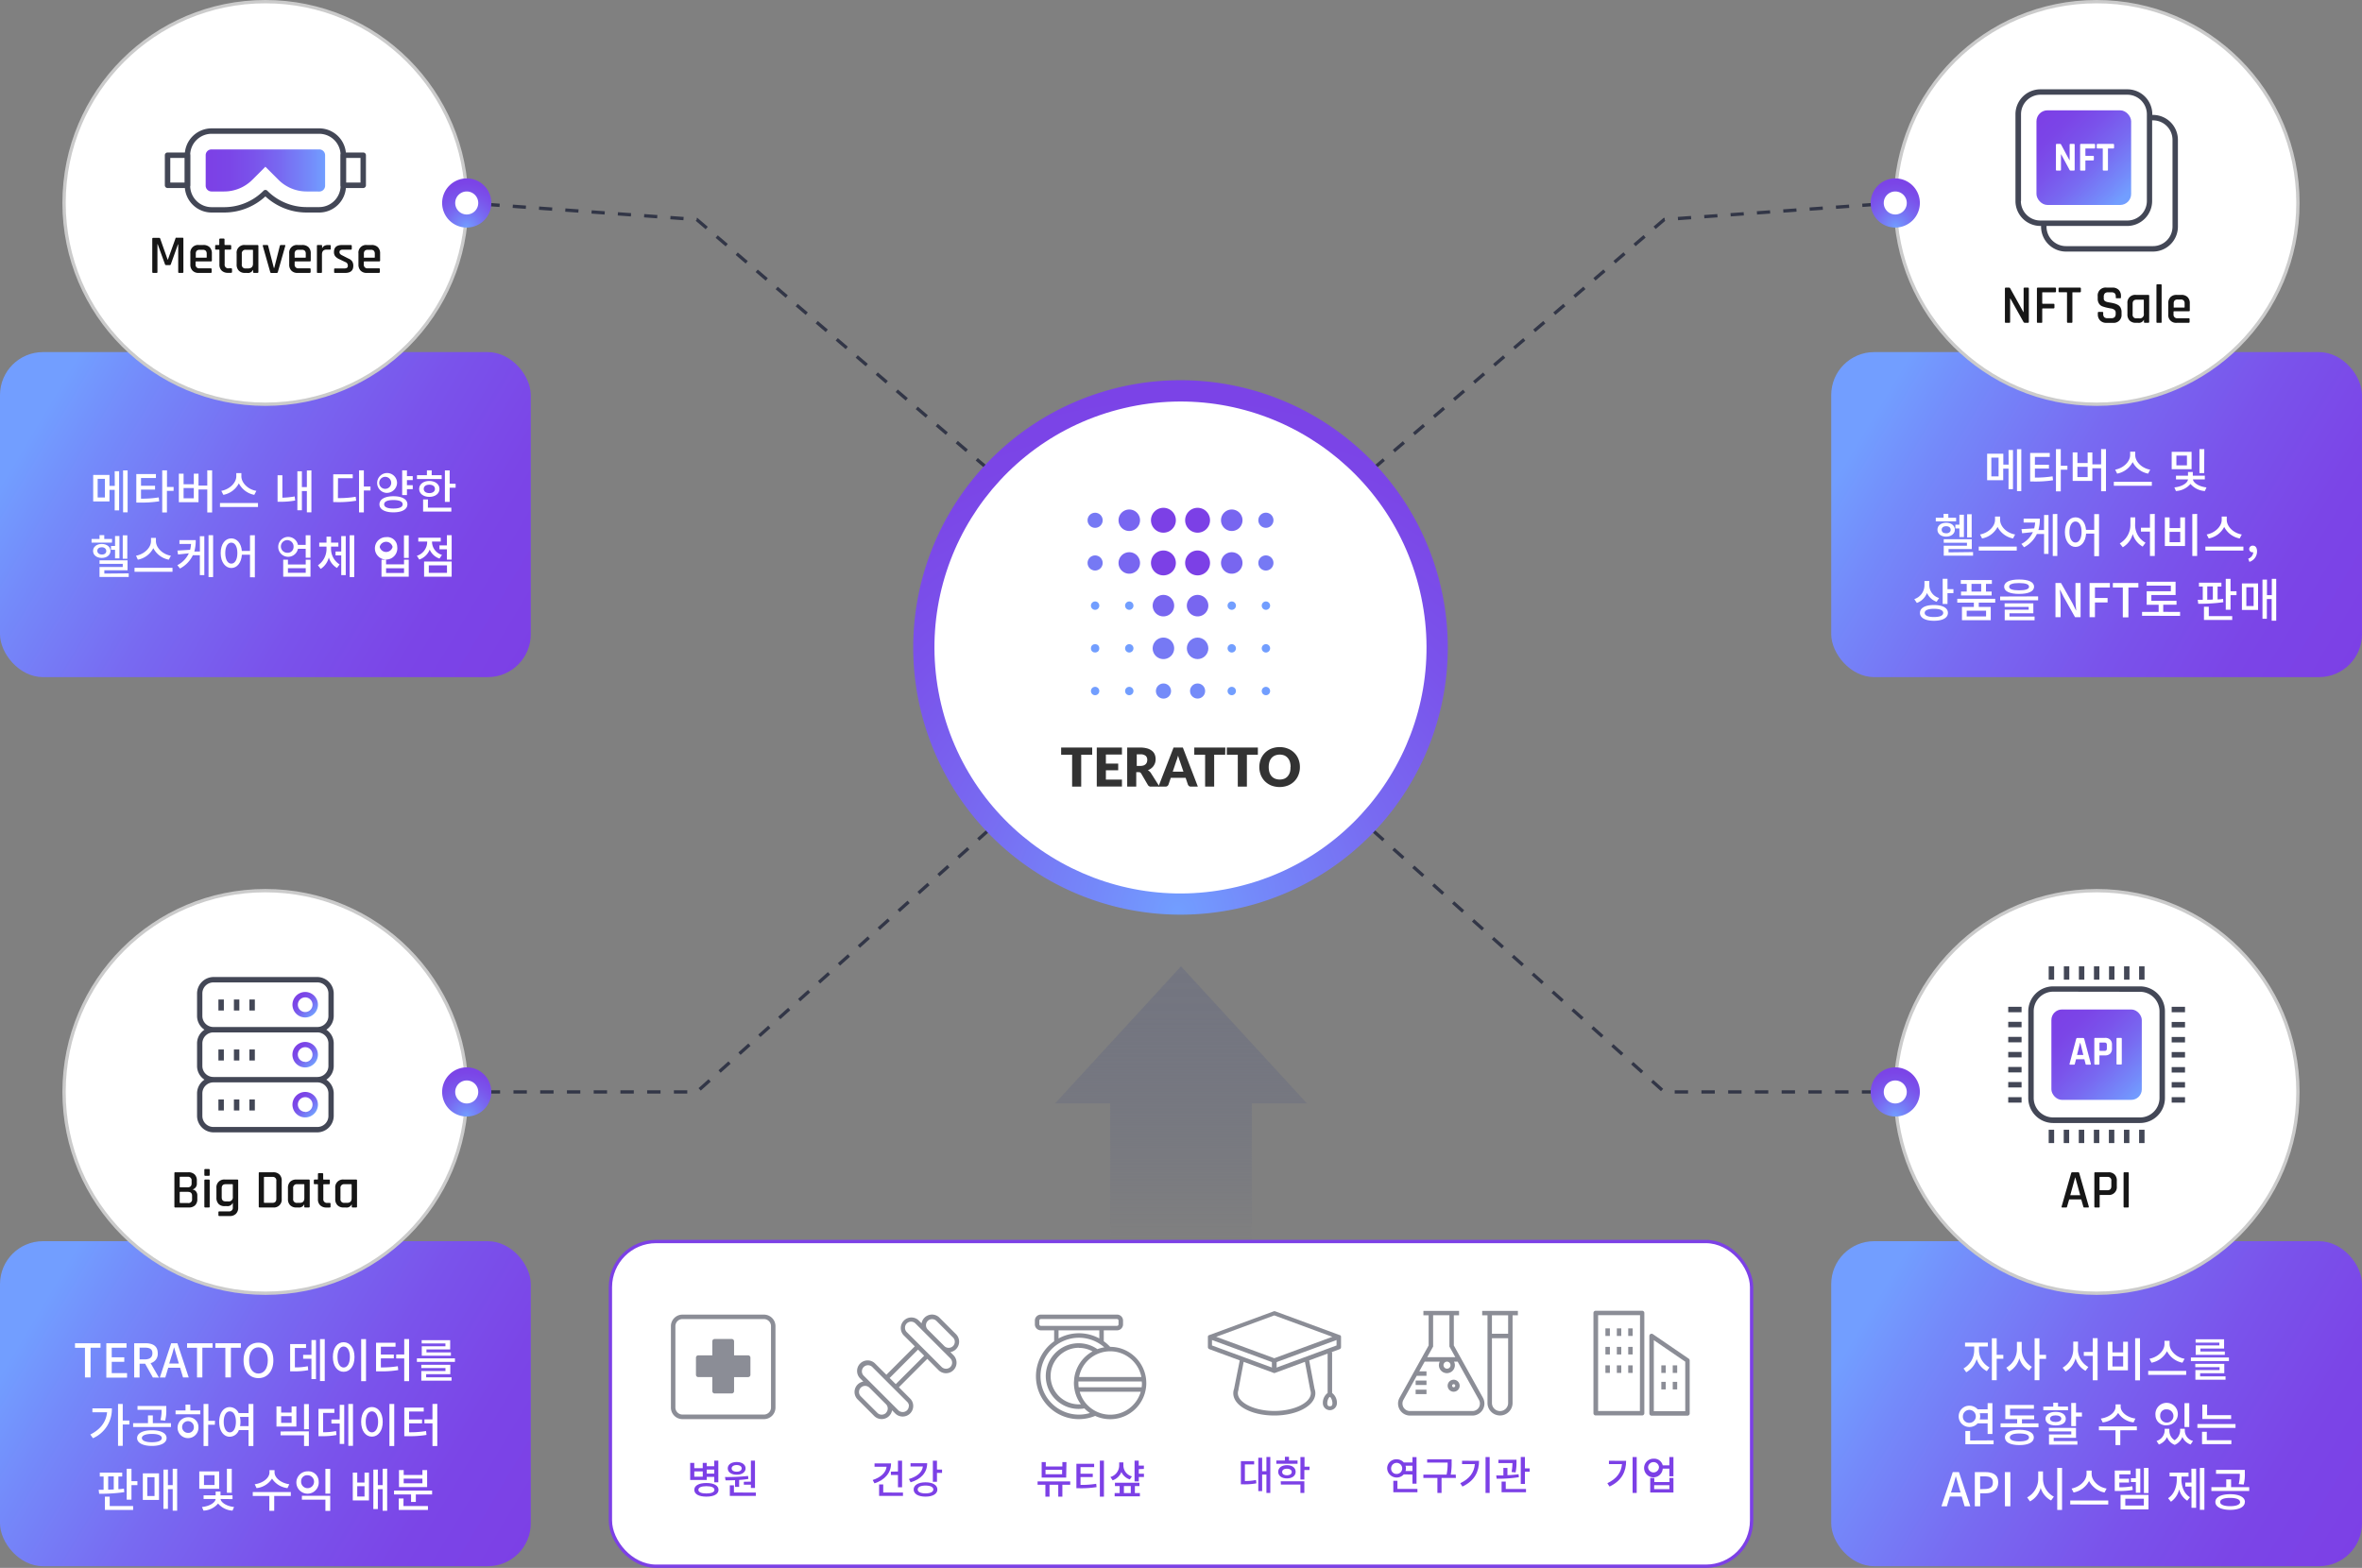 <svg xmlns="http://www.w3.org/2000/svg" xmlns:xlink="http://www.w3.org/1999/xlink" viewBox="0 0 712 472.73"><rect x="0" y="0" width="712" height="472.73" fill="#808080" stroke="none"/><defs><style>.cls-1{fill:url(#무제_그라디언트_27);}.cls-2{fill:url(#무제_그라디언트_27-2);}.cls-3,.cls-32,.cls-6{fill:#fff;}.cls-4{fill:url(#무제_그라디언트_27-3);}.cls-5{fill:url(#linear-gradient);}.cls-6{stroke:#cbcbcb;}.cls-15,.cls-16,.cls-17,.cls-18,.cls-19,.cls-32,.cls-6{stroke-miterlimit:10;}.cls-7{fill:#434756;}.cls-8{fill:url(#무제_그라디언트_54);}.cls-9{fill:#161616;}.cls-10{fill:url(#무제_그라디언트_54-2);}.cls-11{fill:url(#무제_그라디언트_27-4);}.cls-12{fill:url(#무제_그라디언트_27-5);}.cls-13{fill:url(#무제_그라디언트_27-6);}.cls-14{fill:url(#무제_그라디언트_27-7);}.cls-15,.cls-16,.cls-17,.cls-18,.cls-19{fill:none;stroke:#323647;}.cls-16{stroke-dasharray:3.97 3.97;}.cls-17{stroke-dasharray:3.98 3.98;}.cls-18{stroke-dasharray:4.03 4.03;}.cls-19{stroke-dasharray:4.03 4.03;}.cls-20{fill:url(#무제_그라디언트_64);}.cls-21{fill:url(#무제_그라디언트_64-2);}.cls-22{fill:url(#무제_그라디언트_64-3);}.cls-23{fill:url(#무제_그라디언트_64-4);}.cls-24{fill:url(#무제_그라디언트_64-5);}.cls-25{fill:#7c40e6;}.cls-26{fill:#7866f0;}.cls-27{fill:#7679f4;}.cls-28{fill:#748bf9;}.cls-29{fill:#729eff;}.cls-30{fill:#333;}.cls-31{fill:url(#무제_그라디언트_24);}.cls-32{stroke:#7c40e6;}.cls-33{fill:#8b8d96;}</style><linearGradient id="무제_그라디언트_27" x1="17.2" y1="385.66" x2="156.64" y2="469.08" gradientUnits="userSpaceOnUse"><stop offset="0" stop-color="#729eff"/><stop offset="0.13" stop-color="#748afa"/><stop offset="0.37" stop-color="#786af1"/><stop offset="0.6" stop-color="#7a53eb"/><stop offset="0.81" stop-color="#7b45e7"/><stop offset="1" stop-color="#7c40e6"/></linearGradient><linearGradient id="무제_그라디언트_27-2" x1="569.2" y1="385.66" x2="708.64" y2="469.08" xlink:href="#무제_그라디언트_27"/><linearGradient id="무제_그라디언트_27-3" x1="17.2" y1="117.59" x2="156.64" y2="201.02" xlink:href="#무제_그라디언트_27"/><linearGradient id="linear-gradient" x1="569.2" y1="117.59" x2="708.64" y2="201.02" xlink:href="#무제_그라디언트_27"/><linearGradient id="무제_그라디언트_54" x1="62.04" y1="51.39" x2="97.96" y2="51.39" gradientUnits="userSpaceOnUse"><stop offset="0" stop-color="#7c40e6"/><stop offset="0.19" stop-color="#7b45e7"/><stop offset="0.4" stop-color="#7a53eb"/><stop offset="0.63" stop-color="#786af1"/><stop offset="0.87" stop-color="#748afa"/><stop offset="1" stop-color="#729eff"/></linearGradient><linearGradient id="무제_그라디언트_54-2" x1="615.37" y1="34.65" x2="640.09" y2="59.57" xlink:href="#무제_그라디언트_54"/><linearGradient id="무제_그라디언트_27-4" x1="94.71" y1="305.64" x2="89.28" y2="300.22" xlink:href="#무제_그라디언트_27"/><linearGradient id="무제_그라디언트_27-5" x1="94.71" y1="320.71" x2="89.28" y2="315.29" xlink:href="#무제_그라디언트_27"/><linearGradient id="무제_그라디언트_27-6" x1="94.71" y1="335.78" x2="89.28" y2="330.35" xlink:href="#무제_그라디언트_27"/><linearGradient id="무제_그라디언트_27-7" x1="644.7" y1="330.7" x2="619.3" y2="305.3" xlink:href="#무제_그라디언트_27"/><radialGradient id="무제_그라디언트_64" cx="140.61" cy="68.52" r="16.33" xlink:href="#무제_그라디언트_27"/><radialGradient id="무제_그라디언트_64-2" cx="-3272.03" cy="68.52" r="16.33" gradientTransform="matrix(-1, 0, 0, 1, -2700.64, 0)" xlink:href="#무제_그라디언트_27"/><radialGradient id="무제_그라디언트_64-3" cx="140.61" cy="336.55" r="16.33" xlink:href="#무제_그라디언트_27"/><radialGradient id="무제_그라디언트_64-4" cx="-3272.03" cy="336.55" r="16.33" gradientTransform="matrix(-1, 0, 0, 1, -2700.64, 0)" xlink:href="#무제_그라디언트_27"/><radialGradient id="무제_그라디언트_64-5" cx="354.99" cy="274.89" r="177.65" xlink:href="#무제_그라디언트_27"/><linearGradient id="무제_그라디언트_24" x1="356" y1="374.33" x2="356" y2="291.36" gradientUnits="userSpaceOnUse"><stop offset="0" stop-color="#737580" stop-opacity="0"/><stop offset="0.14" stop-color="#737580" stop-opacity="0.27"/><stop offset="0.3" stop-color="#737580" stop-opacity="0.53"/><stop offset="0.47" stop-color="#737580" stop-opacity="0.74"/><stop offset="0.64" stop-color="#737580" stop-opacity="0.88"/><stop offset="0.81" stop-color="#737580" stop-opacity="0.97"/><stop offset="1" stop-color="#737580"/></linearGradient></defs><g id="레이어_2" data-name="레이어 2"><g id="레이어_1-2" data-name="레이어 1"><rect class="cls-1" y="374.23" width="160" height="98" rx="12.95"/><rect class="cls-2" x="552" y="374.23" width="160" height="98" rx="12.95"/><path class="cls-3" d="M25.61,406.38h-3V405h7.69v1.36h-3v8.95H25.61Z"/><path class="cls-3" d="M32.05,405h6.09v1.36H33.68v2.88h3.78v1.37H33.68V414H38.3v1.37H32.05Z"/><path class="cls-3" d="M46.08,415.33l-2.34-4.16H42.08v4.16H40.45V405h3.38c2.13,0,3.72.76,3.72,3A2.86,2.86,0,0,1,45.4,411l2.52,4.37Zm-4-5.46h1.55c1.5,0,2.31-.61,2.31-1.86s-.81-1.68-2.31-1.68H42.08Z"/><path class="cls-3" d="M54.3,412.39H50.71l-.88,2.94H48.18L51.6,405h1.87l3.42,10.31H55.17Zm-.39-1.27-.41-1.39c-.35-1.12-.66-2.27-1-3.43h-.06c-.29,1.18-.61,2.31-1,3.43l-.42,1.39Z"/><path class="cls-3" d="M59.39,406.38h-3V405h7.69v1.36H61v8.95H59.39Z"/><path class="cls-3" d="M67.93,406.38h-3V405H72.6v1.36h-3v8.95H67.93Z"/><path class="cls-3" d="M73.42,410.14c0-3.32,1.84-5.31,4.48-5.31s4.5,2,4.5,5.31-1.85,5.38-4.5,5.38S73.42,413.46,73.42,410.14Zm7.31,0c0-2.43-1.12-3.9-2.83-3.9s-2.81,1.47-2.81,3.9,1.1,4,2.81,4S80.73,412.56,80.73,410.14Z"/><path class="cls-3" d="M88.89,412.28a17.62,17.62,0,0,0,3.89-.35l.13,1.19a22.19,22.19,0,0,1-4.59.35h-.86v-8.22h4.79v1.18H88.89Zm5-8.25h1.36v11.78H93.88v-6.13h-2.5V408.5h2.5Zm4-.28V416.4H96.46V403.75Z"/><path class="cls-3" d="M106.86,409.14c0,2.75-1.38,4.47-3.27,4.47s-3.25-1.72-3.25-4.47,1.37-4.45,3.25-4.45S106.86,406.43,106.86,409.14Zm-5.13,0c0,2,.77,3.18,1.86,3.18s1.88-1.19,1.88-3.18-.77-3.15-1.88-3.15S101.73,407.18,101.73,409.14Zm8.6-5.39v12.69h-1.46V403.75Z"/><path class="cls-3" d="M114.81,412.29a29.67,29.67,0,0,0,5.11-.36l.12,1.16a29.8,29.8,0,0,1-5.68.38h-1v-8.61h5.87v1.19h-4.42v2.36h3.9v1.15h-3.9Zm8.5-8.55v12.69h-1.46v-6.85h-2.42v-1.19h2.42v-4.65Z"/><path class="cls-3" d="M137.14,409.56v1.07H125.67v-1.07Zm-8.68,5.72h7.66v1H127v-2.9h7.28v-.89H127v-1h8.74v2.83h-7.28Zm5.81-10.21h-7.16v-1h8.59v2.79h-7.15v.9h7.37v1h-8.78v-2.85h7.13Z"/><path class="cls-3" d="M33.72,424.64a9.53,9.53,0,0,1-5.7,9l-.8-1.11c3.1-1.58,4.76-3.81,5.06-6.72H27.85v-1.18ZM39,429.5H37v6.44H35.58V423.3H37v5H39Z"/><path class="cls-3" d="M51.53,429.09v1.17H40.13v-1.17h4.48v-2.32h1.46v2.32Zm-1.32,4.5c0,1.47-1.73,2.37-4.42,2.37s-4.46-.9-4.46-2.37,1.73-2.35,4.46-2.35S50.21,432.13,50.21,433.59Zm-1.84-5.41a11.29,11.29,0,0,0,.33-3.11H41.45v-1.16h8.68V425a12,12,0,0,1-.35,3.36Zm.4,5.41c0-.78-1.12-1.25-3-1.25s-3,.47-3,1.25,1.15,1.26,3,1.26S48.77,434.39,48.77,433.59Z"/><path class="cls-3" d="M57.38,425.26h3v1.17H52.92v-1.17h3v-1.77h1.44Zm2.44,5a3.15,3.15,0,1,1-3.14-2.95A2.94,2.94,0,0,1,59.82,430.28Zm-1.38,0a1.77,1.77,0,1,0-1.76,1.77A1.68,1.68,0,0,0,58.44,430.28Zm6.32-.68h-2V436H61.36V423.31h1.45v5.08h2Z"/><path class="cls-3" d="M76.38,423.3V436H74.92v-4.81H72a3,3,0,0,1-2.73,2c-1.86,0-3.19-1.73-3.19-4.47s1.33-4.46,3.19-4.46a2.94,2.94,0,0,1,2.66,1.8h3V423.3Zm-5.27,5.39c0-2-.74-3.15-1.83-3.15s-1.84,1.19-1.84,3.15.76,3.18,1.84,3.18S71.11,430.68,71.11,428.69Zm3.81,1.3v-2.77H72.33a6.83,6.83,0,0,1,.16,1.47,7.56,7.56,0,0,1-.12,1.3Z"/><path class="cls-3" d="M84.75,424.05v1.86H87.9v-1.86h1.44v6.08h-6v-6.08Zm8.35,7.51V436H91.65v-3.24H84.57v-1.16ZM84.75,429H87.9V427H84.75Zm8.35-5.66v7.61H91.65v-7.61Z"/><path class="cls-3" d="M97.4,431.83a18.36,18.36,0,0,0,3.9-.36l.12,1.2a22.14,22.14,0,0,1-4.59.35H96v-8.23h4.79V426H97.4Zm5-8.25h1.36v11.78h-1.36v-6.14H99.9V428h2.49Zm4-.28v12.64H105V423.3Z"/><path class="cls-3" d="M115.37,428.69c0,2.74-1.37,4.47-3.26,4.47s-3.25-1.73-3.25-4.47,1.37-4.46,3.25-4.46S115.37,426,115.37,428.69Zm-5.13,0c0,2,.77,3.18,1.87,3.18s1.87-1.19,1.87-3.18-.77-3.15-1.87-3.15S110.24,426.73,110.24,428.69Zm8.6-5.39V436h-1.45V423.3Z"/><path class="cls-3" d="M123.32,431.84a28.58,28.58,0,0,0,5.11-.37l.13,1.17a30.75,30.75,0,0,1-5.69.38h-1V424.4h5.86v1.19h-4.42V428h3.91v1.15h-3.91Zm8.5-8.56V436h-1.46v-6.85h-2.42v-1.19h2.42v-4.65Z"/><path class="cls-3" d="M37.46,449.9a49.56,49.56,0,0,1-7.57.48l-.15-1.2h1.49v-4H30.08V444h6.76v1.18H35.69V449c.58,0,1.14-.1,1.67-.17Zm-4.39,4.19h7.06v1.17H31.62v-4h1.45Zm-.46-4.93,1.68-.07v-3.95H32.61Zm8.81-2.57v1.19H39.63v4.39H38.19v-9.32h1.44v3.74Z"/><path class="cls-3" d="M43.05,444.24h4.88v8H43.05Zm1.35,6.82h2.18v-5.67H44.4Zm9-8.21v12.64H52.06V449H50.62v5.94H49.26V443.09h1.36v4.69h1.44v-4.93Z"/><path class="cls-3" d="M66.07,448.89h-6v-5.25h6Zm.41,3.07c.11,1,1.74,2.17,4.08,2.42l-.48,1.09a6.11,6.11,0,0,1-4.34-2.14,6.12,6.12,0,0,1-4.39,2.14l-.47-1.09c2.36-.24,4-1.34,4.12-2.42H61.37v-1.11H65v-1.13h1.47v1.13h3.62V452Zm-1.81-7.17H61.49v2.95h3.18Zm5.19,5.28H68.4v-7.23h1.46Z"/><path class="cls-3" d="M87.66,451.05h-5v4.47H81.19v-4.47h-5v-1.18H87.66Zm-1-2.37A6.41,6.41,0,0,1,82,445.82a6.36,6.36,0,0,1-4.66,2.86l-.56-1.16c2.58-.37,4.45-1.92,4.45-3.59v-.67h1.53v.67c0,1.64,1.9,3.22,4.45,3.59Z"/><path class="cls-3" d="M96.06,446.62a3.37,3.37,0,1,1-3.35-3A3.1,3.1,0,0,1,96.06,446.62Zm-5.29,0a1.95,1.95,0,1,0,1.94-1.82A1.79,1.79,0,0,0,90.77,446.62ZM99.54,451v4.54H98.09v-3.37H91V451Zm0-8.13v7.48H98.09v-7.48Z"/><path class="cls-3" d="M109.88,444h1.34v8.4h-4.88V444h1.35v3h2.19Zm0,4.11h-2.19v3.11h2.19Zm6.83-5.28V455.5h-1.37V449H113.9v6h-1.36V443.09h1.36v4.69h1.44v-4.94Z"/><path class="cls-3" d="M130.25,449.44v1.16h-4.9v2.25h-1.44V450.6h-5.13v-1.16Zm-8.63,4.65H129v1.17h-8.8V451.8h1.44Zm7.13-5.72h-8.48v-5.12h1.42v1.47h5.64v-1.47h1.42Zm-1.42-2.55h-5.64v1.42h5.64Z"/><path class="cls-3" d="M596.54,407.17a6,6,0,0,0,3.17,5.12l-.8,1.13a6.34,6.34,0,0,1-3.07-3.67,6.55,6.55,0,0,1-3.14,4l-.82-1.15a6.28,6.28,0,0,0,3.22-5.42V406h-2.76v-1.19h6.88V406h-2.68Zm7.34,2.51h-2v6.47h-1.45V403.5h1.45v5h2Z"/><path class="cls-3" d="M609.42,406.63a6.14,6.14,0,0,0,3.08,5.47l-.88,1.15a6.26,6.26,0,0,1-2.91-3.72,6.56,6.56,0,0,1-3.06,4l-.88-1.16a6.42,6.42,0,0,0,3.21-5.7v-2.08h1.44Zm7.34,3.08h-2v6.44h-1.45V403.5h1.45v5h2Z"/><path class="cls-3" d="M626.37,406.61a6.09,6.09,0,0,0,3.14,5.55l-.85,1.16a6.24,6.24,0,0,1-3-3.79,6.54,6.54,0,0,1-3,4l-.91-1.15a6.48,6.48,0,0,0,3.21-5.77v-2.09h1.45Zm5.93-3.14v12.7h-1.46v-7.36h-2.7v-1.18h2.7v-4.16Z"/><path class="cls-3" d="M636.77,404.54v3.22H640v-3.22h1.44v8.63h-6.07v-8.63Zm0,7.47H640v-3.1h-3.21Zm8.31-8.52v12.69h-1.46V403.49Z"/><path class="cls-3" d="M659,413.34v1.19H647.55v-1.19Zm-1.12-2.47a6.61,6.61,0,0,1-4.66-3.47,6.65,6.65,0,0,1-4.67,3.47l-.61-1.19c2.49-.46,4.52-2.41,4.52-4.41v-1H654v1c0,2,2,4,4.52,4.41Z"/><path class="cls-3" d="M671.89,409.3v1.07H660.42V409.3ZM663.21,415h7.66v1h-9.09v-2.9h7.28v-.89h-7.31v-1h8.74v2.83h-7.28ZM669,404.81h-7.16v-1h8.59v2.79h-7.14v.89h7.36v1h-8.78v-2.84H669Z"/><path class="cls-3" d="M596.15,429.15a3.23,3.23,0,0,1-2.52,1.1,3.21,3.21,0,1,1,0-6.42,3.33,3.33,0,0,1,2.52,1.09h3v-1.86h1.44v9.3h-1.44v-3.21Zm-2.52-.15a1.95,1.95,0,1,0-1.94-2A1.85,1.85,0,0,0,593.63,429Zm7.32,5.28v1.18h-8.51v-4h1.44v2.86Zm-4.18-8.18a3.14,3.14,0,0,1,.14.94,3.19,3.19,0,0,1-.14.94h2.42V426.1Z"/><path class="cls-3" d="M614.48,429.15v1.18H603.05v-1.18h5v-1.26h-3.57v-4.28h8.62v1.15h-7.19v2h7.27v1.16h-3.68v1.26Zm-1.4,4.25c0,1.47-1.64,2.31-4.36,2.31s-4.36-.84-4.36-2.31,1.66-2.3,4.36-2.3S613.08,431.94,613.08,433.4Zm-1.46,0c0-.77-1-1.19-2.9-1.19s-2.88.42-2.88,1.19,1,1.19,2.88,1.19S611.62,434.18,611.62,433.4Z"/><path class="cls-3" d="M623.39,425.2h-7.46v-1.09h3v-1.19h1.44v1.19h3Zm-3.74,4.58c-1.85,0-3.06-.78-3.06-2s1.21-2.09,3.06-2.09,3.07.8,3.07,2.09S621.52,429.78,619.65,429.78Zm-.58,4.73h7.14v1.07h-8.56V432.5h6.71v-.91h-6.74v-1.06h8.17v3h-6.72Zm.58-5.76c1,0,1.7-.38,1.7-1s-.66-1-1.7-1-1.68.38-1.68,1S618.63,428.75,619.65,428.75Zm7.93-2.85v1.2h-1.79V430h-1.44V423h1.44v2.88Z"/><path class="cls-3" d="M644.14,431.24h-5v4.47h-1.45v-4.47h-5v-1.18h11.43Zm-1-2.37a6.4,6.4,0,0,1-4.65-2.85,6.33,6.33,0,0,1-4.66,2.85l-.56-1.16c2.58-.36,4.45-1.92,4.45-3.58v-.68h1.53v.68c0,1.64,1.9,3.22,4.45,3.58Z"/><path class="cls-3" d="M649.75,426.73a3.38,3.38,0,1,1,3.36,3A3.07,3.07,0,0,1,649.75,426.73Zm8.84,4.62a3.27,3.27,0,0,0,2.47,3.11l-.72,1.07a4.12,4.12,0,0,1-2.48-2.27,4.27,4.27,0,0,1-2.31,2.38,4,4,0,0,1-2.32-2.35,4.33,4.33,0,0,1-2.46,2.24l-.7-1.07a3.41,3.41,0,0,0,2.45-3.11v-.56h1.41v.56a3.4,3.4,0,0,0,1.59,2.9,3.64,3.64,0,0,0,1.66-2.9v-.56h1.41Zm-7.42-4.62a2,2,0,1,0,1.94-1.79A1.78,1.78,0,0,0,651.17,426.73Zm8.76,3.52h-1.44v-7.19h1.44Z"/><path class="cls-3" d="M673.87,429.36v1.17H662.38v-1.17Zm-8.65,4.89h7.4v1.17h-8.84v-3.73h1.44Zm7.33-6.4h-8.68V423.5h1.44v3.18h7.24Z"/><path class="cls-3" d="M591.34,451.22h-3.59l-.88,2.94h-1.65l3.42-10.31h1.87l3.42,10.31h-1.72ZM591,450l-.41-1.39c-.35-1.12-.66-2.27-1-3.43h-.06c-.29,1.17-.61,2.31-1,3.43l-.42,1.39Z"/><path class="cls-3" d="M595.29,443.85h3.12c2.3,0,3.94.79,3.94,3.11s-1.64,3.29-3.89,3.29h-1.55v3.91h-1.62Zm3,5.1c1.65,0,2.44-.63,2.44-2s-.86-1.81-2.5-1.81h-1.34V449Z"/><path class="cls-3" d="M604.34,443.85H606v10.31h-1.63Z"/><path class="cls-3" d="M615.84,445.72a6.12,6.12,0,0,0,3.28,5.54l-.84,1.15a6.31,6.31,0,0,1-3.14-3.8,6.6,6.6,0,0,1-3.22,4.08l-.86-1.2a6.37,6.37,0,0,0,3.34-5.77v-2.08h1.44Zm5.74-3.14v12.69h-1.45V442.58Z"/><path class="cls-3" d="M635.51,452.42v1.2H624.05v-1.2ZM634.39,450a6.61,6.61,0,0,1-4.66-3.47,6.65,6.65,0,0,1-4.67,3.47l-.61-1.19c2.49-.46,4.52-2.41,4.52-4.41v-1h1.53v1c0,2,2,4,4.52,4.41Z"/><path class="cls-3" d="M642.9,449.23a23.29,23.29,0,0,1-4.61.31h-.82v-6.16h4.76v1.16h-3.38v1.31h2.92V447h-2.92v1.43a20.73,20.73,0,0,0,3.91-.31Zm-3.68,1.5h8.42v4.36h-8.42Zm1.43,3.21h5.59v-2.06h-5.59Zm3.18-7.08h-1.5V445.7h1.5v-2.91h1.34v7.28h-1.34Zm3.81-4.28v7.6h-1.38v-7.6Z"/><path class="cls-3" d="M657.57,446.06c0,2.16.82,4.35,2.58,5.37l-.84,1.05a5.77,5.77,0,0,1-2.42-3.42,6.27,6.27,0,0,1-2.48,3.73l-.87-1.07c1.79-1.12,2.63-3.4,2.63-5.66v-.91H654V444h5.71v1.19h-2.09Zm3-3.23H662v11.79H660.6v-6.41h-1.86V447h1.86Zm3.92-.25v12.65h-1.37V442.58Z"/><path class="cls-3" d="M678,448.38v1.16h-11.4v-1.16h4.48v-2.33h1.46v2.33Zm-1.32,4.49c0,1.47-1.73,2.37-4.42,2.37s-4.46-.9-4.46-2.37,1.73-2.35,4.46-2.35S676.71,451.42,676.71,452.87Zm-1.84-5.4a11.36,11.36,0,0,0,.33-3.11H668v-1.17h8.68v1.07a12,12,0,0,1-.35,3.36Zm.4,5.4c0-.78-1.12-1.24-3-1.24s-3,.46-3,1.24,1.15,1.26,3,1.26S675.27,453.67,675.27,452.87Z"/><rect class="cls-4" y="106.16" width="160" height="98" rx="12.95"/><rect class="cls-5" x="552" y="106.16" width="160" height="98" rx="12.95"/><circle class="cls-6" cx="80" cy="61.19" r="60.69"/><path class="cls-7" d="M96.21,64.08H92.48A18.31,18.31,0,0,1,80,59.22a18.31,18.31,0,0,1-12.48,4.86H63.79A8.1,8.1,0,0,1,55.7,56V46.79a8.1,8.1,0,0,1,8.09-8.09H96.21a8.1,8.1,0,0,1,8.09,8.09V56A8.1,8.1,0,0,1,96.21,64.08ZM80,57.27a.82.82,0,0,1,.58.24,16.71,16.71,0,0,0,11.9,4.93h3.73A6.47,6.47,0,0,0,102.67,56V46.79a6.46,6.46,0,0,0-6.46-6.45H63.79a6.46,6.46,0,0,0-6.46,6.45V56a6.47,6.47,0,0,0,6.46,6.46h3.73a16.71,16.71,0,0,0,11.9-4.93A.82.82,0,0,1,80,57.27Z"/><path class="cls-8" d="M92.48,57.73a12,12,0,0,1-8.57-3.55L80,50.27l-3.91,3.91a12,12,0,0,1-8.57,3.55H63.79A1.75,1.75,0,0,1,62,56V46.79a1.74,1.74,0,0,1,1.75-1.74H96.21A1.75,1.75,0,0,1,98,46.79V56a1.75,1.75,0,0,1-1.75,1.75Z"/><path class="cls-7" d="M109.49,56.69h-6a.82.82,0,0,1-.82-.82V46.79a.81.81,0,0,1,.82-.81h6a.82.82,0,0,1,.82.81v9.08A.82.82,0,0,1,109.49,56.69Zm-5.19-1.64h4.37V47.61H104.3Z"/><path class="cls-7" d="M56.51,56.69h-6a.82.82,0,0,1-.82-.82V46.79a.82.82,0,0,1,.82-.81h6a.81.81,0,0,1,.82.81v9.08A.82.82,0,0,1,56.51,56.69Zm-5.18-1.64H55.7V47.61H51.33Z"/><path class="cls-9" d="M53.16,71.67H55a.24.24,0,0,1,.28.28V82a.24.24,0,0,1-.28.28H54a.24.24,0,0,1-.28-.28V73.67h-.07l-2.15,6a.35.35,0,0,1-.36.27H50.07a.35.35,0,0,1-.34-.27l-2.2-6.06h-.07V82a.37.37,0,0,1-.05.22.33.33,0,0,1-.23.06h-1a.25.25,0,0,1-.28-.28V72a.25.25,0,0,1,.28-.28H48a.28.28,0,0,1,.27.18l2.26,6.38h.08l2.29-6.38A.21.21,0,0,1,53.16,71.67Z"/><path class="cls-9" d="M63.5,82.29H59.94a2.49,2.49,0,0,1-1.89-.68,2.54,2.54,0,0,1-.67-1.88v-3.3a2.32,2.32,0,0,1,2.56-2.56h1.35a2.6,2.6,0,0,1,1.9.66,2.57,2.57,0,0,1,.68,1.9v2.09a.27.27,0,0,1-.3.3H59.14c-.12,0-.18.06-.18.17v.71a1.06,1.06,0,0,0,1.21,1.2H63.5a.27.27,0,0,1,.3.3V82C63.8,82.2,63.7,82.29,63.5,82.29ZM59.14,77.7h3a.15.15,0,0,0,.17-.17v-1a1.31,1.31,0,0,0-.28-.92,1.24,1.24,0,0,0-.91-.29h-.91a1.24,1.24,0,0,0-.91.29,1.27,1.27,0,0,0-.28.92v1C59,77.64,59,77.7,59.14,77.7Z"/><path class="cls-9" d="M65.93,75.27h-.79a.3.3,0,0,1-.22-.06.28.28,0,0,1-.06-.2v-.86a.24.24,0,0,1,.28-.28h.79a.15.15,0,0,0,.17-.17V72.21c0-.18.1-.28.3-.28h1a.25.25,0,0,1,.28.28V73.7c0,.11.06.17.18.17h1.54c.19,0,.29.09.29.28V75c0,.17-.1.26-.29.26H67.9c-.12,0-.18.06-.18.16v4.25A1.08,1.08,0,0,0,69,80.89h.64c.2,0,.3.09.3.28V82c0,.17-.1.26-.3.26h-.89a2.66,2.66,0,0,1-1.92-.66,2.46,2.46,0,0,1-.69-1.87V75.43A.15.15,0,0,0,65.93,75.27Z"/><path class="cls-9" d="M74.52,82.29h-.64A2.49,2.49,0,0,1,72,81.61a2.54,2.54,0,0,1-.67-1.88v-3.3a2.32,2.32,0,0,1,2.56-2.56h3.7c.2,0,.3.09.3.28V82c0,.19-.1.28-.3.28h-1a.24.24,0,0,1-.28-.28v-.59h-.07A1.64,1.64,0,0,1,74.52,82.29Zm1.74-2.81v-4c0-.1-.06-.16-.18-.16h-2a1.07,1.07,0,0,0-1.19,1.22v3.17a1.07,1.07,0,0,0,1.19,1.23h.79C75.81,80.89,76.26,80.42,76.26,79.48Z"/><path class="cls-9" d="M79.41,73.87h1.11a.3.3,0,0,1,.32.28l1.71,6.64h.12l1.68-6.64a.33.33,0,0,1,.35-.28h1.09c.2,0,.27.09.2.28L83.76,82a.34.34,0,0,1-.36.3H81.81a.33.33,0,0,1-.36-.3l-2.23-7.84C79.17,74,79.24,73.87,79.41,73.87Z"/><path class="cls-9" d="M93.31,82.29H89.74a2.5,2.5,0,0,1-1.89-.68,2.54,2.54,0,0,1-.67-1.88v-3.3a2.32,2.32,0,0,1,2.56-2.56h1.35a2.64,2.64,0,0,1,1.91.66,2.56,2.56,0,0,1,.67,1.9v2.09a.26.26,0,0,1-.29.3H89c-.12,0-.18.06-.18.17v.71A1.06,1.06,0,0,0,90,80.9h3.34a.27.27,0,0,1,.3.3V82C93.61,82.2,93.51,82.29,93.31,82.29ZM89,77.7h3a.15.15,0,0,0,.17-.17v-1a1.27,1.27,0,0,0-.28-.92,1.24,1.24,0,0,0-.91-.29H90a1.24,1.24,0,0,0-.91.29,1.31,1.31,0,0,0-.28.92v1A.15.15,0,0,0,89,77.7Z"/><path class="cls-9" d="M96.81,82.29h-1a.24.24,0,0,1-.28-.28V74.15a.24.24,0,0,1,.28-.28h1a.24.24,0,0,1,.28.28v.62h.07a1.32,1.32,0,0,1,.64-.66,2.24,2.24,0,0,1,1-.24h.62a.25.25,0,0,1,.28.28V75c0,.21-.1.29-.28.26h-1c-.91,0-1.37.5-1.37,1.5V82A.24.24,0,0,1,96.81,82.29Z"/><path class="cls-9" d="M104,82.29h-3a.24.24,0,0,1-.28-.28V81.2c0-.18.09-.26.28-.26h2.78c.71,0,1.07-.25,1.07-.75V80a1.09,1.09,0,0,0-.78-1l-1.8-.86a3.4,3.4,0,0,1-1.22-.88,2,2,0,0,1-.38-1.25c0-1.42.79-2.13,2.36-2.13h2.75c.17,0,.26.09.26.28V75c0,.18-.09.28-.26.28h-2.42a1.36,1.36,0,0,0-.76.17.54.54,0,0,0-.26.45v.19c0,.35.28.66.84.92l1.82.93a2.49,2.49,0,0,1,1.18.9,2.44,2.44,0,0,1,.32,1.34C106.49,81.58,105.67,82.29,104,82.29Z"/><path class="cls-9" d="M114.17,82.29h-3.56a2.53,2.53,0,0,1-1.9-.68,2.58,2.58,0,0,1-.66-1.88v-3.3a2.31,2.31,0,0,1,2.56-2.56H112a2.6,2.6,0,0,1,1.9.66,2.57,2.57,0,0,1,.68,1.9v2.09a.27.27,0,0,1-.3.3h-4.43c-.12,0-.18.06-.18.17v.71a1.06,1.06,0,0,0,1.21,1.2h3.33a.27.27,0,0,1,.3.3V82C114.47,82.2,114.37,82.29,114.17,82.29Zm-4.36-4.59h3a.15.15,0,0,0,.17-.17v-1a1.31,1.31,0,0,0-.28-.92,1.24,1.24,0,0,0-.91-.29h-.91a1.24,1.24,0,0,0-.91.29,1.27,1.27,0,0,0-.28.92v1C109.65,77.64,109.7,77.7,109.81,77.7Z"/><circle class="cls-6" cx="632" cy="61.19" r="60.69"/><path class="cls-9" d="M605.64,97.33h-1a.24.24,0,0,1-.28-.28V87a.25.25,0,0,1,.28-.28h.92a.39.39,0,0,1,.37.18l4,7.19H610V87a.25.25,0,0,1,.28-.28h1a.26.26,0,0,1,.29.28V97.05c0,.19-.1.28-.29.28h-.89a.49.49,0,0,1-.43-.26L606,90h-.07v7.08A.24.24,0,0,1,605.64,97.33Z"/><path class="cls-9" d="M615.29,97.33h-1a.24.24,0,0,1-.28-.28V87a.25.25,0,0,1,.28-.28h5.19a.25.25,0,0,1,.28.28v.84a.26.26,0,0,1-.28.29h-3.67c-.13,0-.2,0-.2.16V91.4a.18.18,0,0,0,.2.19H619c.2,0,.29.09.29.28v.82c0,.2-.09.3-.29.3h-3.19c-.13,0-.2.05-.2.16v3.9A.24.24,0,0,1,615.29,97.33Z"/><path class="cls-9" d="M624.38,97.33h-1c-.2,0-.3-.09-.3-.28V88.28c0-.11-.06-.16-.17-.16h-2.08a.26.26,0,0,1-.3-.29V87c0-.18.1-.28.3-.28h6.13c.2,0,.3.1.3.28v.84a.26.26,0,0,1-.3.29h-2.08c-.12,0-.18,0-.18.16v8.77A.25.25,0,0,1,624.38,97.33Z"/><path class="cls-9" d="M632.37,94.76v-.43a.25.25,0,0,1,.28-.28h1.06a.24.24,0,0,1,.28.28v.3a1.32,1.32,0,0,0,.31,1,1.36,1.36,0,0,0,1,.31h1.14a1.41,1.41,0,0,0,1-.32,1.48,1.48,0,0,0,.31-1v-.38a1,1,0,0,0-.4-.84,2.24,2.24,0,0,0-1-.39c-.4-.06-.84-.15-1.31-.26a10,10,0,0,1-1.3-.38,2,2,0,0,1-1-.81,2.62,2.62,0,0,1-.41-1.52v-.69A2.39,2.39,0,0,1,635,86.71h1.75a2.57,2.57,0,0,1,1.91.69,2.52,2.52,0,0,1,.68,1.89v.36a.24.24,0,0,1-.28.28h-1a.24.24,0,0,1-.28-.28v-.21a1.43,1.43,0,0,0-.31-1,1.41,1.41,0,0,0-1-.3h-1a1.32,1.32,0,0,0-1,.32,1.54,1.54,0,0,0-.31,1.1v.51c0,.49.36.83,1.08,1,.31.07.66.14,1,.19a9.46,9.46,0,0,1,1.15.25,4.81,4.81,0,0,1,1.06.44,2,2,0,0,1,.78.83,2.88,2.88,0,0,1,.29,1.34v.65a2.36,2.36,0,0,1-2.57,2.57H635a2.56,2.56,0,0,1-1.9-.68A2.52,2.52,0,0,1,632.37,94.76Z"/><path class="cls-9" d="M644.5,97.33h-.65a2.55,2.55,0,0,1-1.89-.67,2.59,2.59,0,0,1-.67-1.89v-3.3a2.33,2.33,0,0,1,2.56-2.56h3.7c.2,0,.3.09.3.28v7.86c0,.19-.1.28-.3.28h-1a.25.25,0,0,1-.28-.28v-.59h-.06A1.65,1.65,0,0,1,644.5,97.33Zm1.73-2.8v-4c0-.11-.06-.17-.18-.17h-2c-.8,0-1.19.41-1.19,1.23v3.17a1.06,1.06,0,0,0,1.19,1.22h.79A1.22,1.22,0,0,0,646.23,94.53Z"/><path class="cls-9" d="M651.32,97.33h-1a.24.24,0,0,1-.28-.28V86a.24.24,0,0,1,.28-.28h1a.24.24,0,0,1,.28.28v11A.24.24,0,0,1,651.32,97.33Z"/><path class="cls-9" d="M659.73,97.33h-3.57a2.33,2.33,0,0,1-2.56-2.56v-3.3a2.52,2.52,0,0,1,.67-1.89,2.55,2.55,0,0,1,1.89-.67h1.36a2.59,2.59,0,0,1,1.9.67,2.52,2.52,0,0,1,.67,1.89v2.1c0,.2-.09.29-.29.29h-4.43c-.12,0-.18.06-.18.17v.71a1.07,1.07,0,0,0,1.2,1.21h3.34a.26.26,0,0,1,.3.29v.83C660,97.25,659.93,97.33,659.73,97.33Zm-4.36-4.59h3a.14.14,0,0,0,.16-.16V91.52a1.28,1.28,0,0,0-.28-.92,1.24,1.24,0,0,0-.91-.29h-.91a1.24,1.24,0,0,0-.91.29,1.33,1.33,0,0,0-.28.92v1.06C655.2,92.69,655.26,92.74,655.37,92.74Z"/><path class="cls-7" d="M649,34.65h-.21v-.21a7.52,7.52,0,0,0-7.52-7.51H615.05a7.52,7.52,0,0,0-7.51,7.51V60.61a7.53,7.53,0,0,0,7.51,7.52h.21v.2a7.52,7.52,0,0,0,7.52,7.52H649a7.52,7.52,0,0,0,7.51-7.52V42.17A7.52,7.52,0,0,0,649,34.65Zm5.88,33.68A5.88,5.88,0,0,1,649,74.21H622.78a5.88,5.88,0,0,1-5.88-5.88v-.2h24.32a7.53,7.53,0,0,0,7.52-7.52V36.29H649a5.88,5.88,0,0,1,5.88,5.88Zm-45.66-7.72V34.44a5.89,5.89,0,0,1,5.88-5.88h26.17a5.89,5.89,0,0,1,5.88,5.88V60.61a5.89,5.89,0,0,1-5.88,5.88H615.05A5.89,5.89,0,0,1,609.17,60.61Z"/><rect class="cls-10" x="613.87" y="33.26" width="28.54" height="28.54" rx="3.32"/><path class="cls-3" d="M621,51.43h-1a.23.23,0,0,1-.26-.26V43.66a.24.24,0,0,1,.26-.27h.94a.35.35,0,0,1,.35.18l2.53,4.74h.05V43.66c0-.18.08-.27.26-.27h1a.24.24,0,0,1,.26.27v7.51a.23.23,0,0,1-.26.26h-.92a.4.4,0,0,1-.39-.25l-2.51-4.65h-.05v4.64A.23.23,0,0,1,621,51.43Z"/><path class="cls-3" d="M628.35,51.43h-1.06a.23.23,0,0,1-.26-.26V43.66c0-.18.08-.27.26-.27h4c.16,0,.25.09.25.27v.85a.23.23,0,0,1-.25.26h-2.52c-.1,0-.15,0-.15.14v1.93a.13.13,0,0,0,.15.15h2.14c.18,0,.26.09.26.27v.83c0,.19-.08.28-.26.28h-2.14c-.1,0-.15.05-.15.14v2.66A.23.23,0,0,1,628.35,51.43Z"/><path class="cls-3" d="M635.14,51.43h-1c-.19,0-.28-.09-.28-.26V44.91c0-.1,0-.14-.13-.14h-1.43a.23.23,0,0,1-.26-.26v-.85a.24.24,0,0,1,.26-.27H637a.24.24,0,0,1,.26.27v.85a.23.23,0,0,1-.26.26h-1.43c-.1,0-.15,0-.15.14v6.26A.23.23,0,0,1,635.14,51.43Z"/><circle class="cls-6" cx="80" cy="329.23" r="60.69"/><path class="cls-9" d="M52.57,363.79V353.73a.24.24,0,0,1,.28-.28h3.91a2.64,2.64,0,0,1,1.91.66,2.48,2.48,0,0,1,.67,1.86v.81A1.77,1.77,0,0,1,58,358.64a1.61,1.61,0,0,1,1.06.56,1.89,1.89,0,0,1,.42,1.29v1.05a2.49,2.49,0,0,1-.67,1.87,2.61,2.61,0,0,1-1.89.66H52.85A.24.24,0,0,1,52.57,363.79ZM54.35,358H56.5q1.26,0,1.26-1.2V356a1.07,1.07,0,0,0-1.23-1.19H54.35c-.12,0-.18.05-.18.16v2.83C54.17,357.92,54.23,358,54.35,358Zm0,4.73h2.32a1.07,1.07,0,0,0,1.23-1.19v-1c0-.8-.43-1.19-1.3-1.19H54.35c-.12,0-.18.05-.18.16v3.07C54.17,362.64,54.23,362.7,54.35,362.7Z"/><path class="cls-9" d="M61.6,354.24v-1.5a.24.24,0,0,1,.27-.27h1.07a.24.24,0,0,1,.27.27v1.5c0,.19-.09.28-.27.28H61.87C61.69,354.52,61.6,354.43,61.6,354.24Zm0,9.55v-7.86c0-.19.09-.29.27-.29h1.06a.26.26,0,0,1,.28.29v7.86a.3.3,0,0,1-.06.22.29.29,0,0,1-.21.06h-1C61.7,364.07,61.6,364,61.6,363.79Z"/><path class="cls-9" d="M68.44,363.66H67.7a2.41,2.41,0,0,1-1.82-.67,2.62,2.62,0,0,1-.64-1.89v-2.89a2.34,2.34,0,0,1,2.56-2.57h3.7a.26.26,0,0,1,.3.29v8.17a2.5,2.5,0,0,1-.69,1.88,2.55,2.55,0,0,1-1.89.67h-3.1c-.19,0-.28-.09-.28-.27v-.86a.25.25,0,0,1,.28-.28H69A1.07,1.07,0,0,0,70.18,364v-1.25h-.07A1.65,1.65,0,0,1,68.44,363.66Zm1.74-2.81v-3.64c0-.11-.06-.16-.18-.16H68c-.78,0-1.17.41-1.17,1.22V361q0,1.23,1.17,1.23h.8A1.21,1.21,0,0,0,70.18,360.85Z"/><path class="cls-9" d="M78,363.79V353.73a.24.24,0,0,1,.28-.28h4.07a2.58,2.58,0,0,1,1.89.67,2.53,2.53,0,0,1,.68,1.89v5.5a2.36,2.36,0,0,1-2.57,2.56H78.24A.24.24,0,0,1,78,363.79Zm1.79-1.12h2.32c.8,0,1.19-.41,1.19-1.23v-5.37a1.06,1.06,0,0,0-1.19-1.22H79.75c-.13,0-.19.06-.19.17v7.46A.17.17,0,0,0,79.75,362.67Z"/><path class="cls-9" d="M90,364.07h-.64a2.52,2.52,0,0,1-1.89-.68,2.54,2.54,0,0,1-.67-1.88v-3.3a2.56,2.56,0,0,1,.67-1.9,2.59,2.59,0,0,1,1.89-.67h3.7a.26.26,0,0,1,.3.29v7.86c0,.19-.1.28-.3.28H92a.24.24,0,0,1-.28-.28v-.6h-.07A1.63,1.63,0,0,1,90,364.07Zm1.74-2.81v-4.05c0-.11-.06-.16-.18-.16h-2a1.07,1.07,0,0,0-1.19,1.22v3.17a1.07,1.07,0,0,0,1.19,1.23h.79C91.29,362.67,91.74,362.2,91.74,361.26Z"/><path class="cls-9" d="M95.67,357.05h-.79a.29.29,0,0,1-.22-.06.29.29,0,0,1-.06-.21v-.85c0-.19.09-.29.28-.29h.79c.11,0,.17-.05.17-.16V354a.26.26,0,0,1,.29-.28h1a.26.26,0,0,1,.29.28v1.49c0,.11.06.16.18.16h1.53a.26.26,0,0,1,.3.29v.85q0,.27-.3.27H97.64c-.12,0-.18.05-.18.16v4.25a1.08,1.08,0,0,0,1.24,1.21h.64c.2,0,.3.09.3.28v.86c0,.17-.1.26-.3.26h-.89a2.66,2.66,0,0,1-1.92-.66,2.46,2.46,0,0,1-.69-1.87v-4.33C95.84,357.1,95.78,357.05,95.67,357.05Z"/><path class="cls-9" d="M104.26,364.07h-.64a2.49,2.49,0,0,1-1.89-.68,2.54,2.54,0,0,1-.67-1.88v-3.3a2.33,2.33,0,0,1,2.56-2.57h3.7a.26.26,0,0,1,.3.29v7.86c0,.19-.1.28-.3.28h-1a.24.24,0,0,1-.28-.28v-.6h-.07A1.63,1.63,0,0,1,104.26,364.07Zm1.74-2.81v-4.05c0-.11-.06-.16-.18-.16h-2a1.07,1.07,0,0,0-1.19,1.22v3.17a1.07,1.07,0,0,0,1.19,1.23h.79C105.55,362.67,106,362.2,106,361.26Z"/><path class="cls-7" d="M100.6,306.33v-6.8a5,5,0,0,0-4.95-4.95H64.35a5,5,0,0,0-4.95,4.95v6.8a5,5,0,0,0,2.23,4.14,4.93,4.93,0,0,0-2.23,4.13v6.8a4.93,4.93,0,0,0,2.23,4.13,5,5,0,0,0-2.23,4.14v6.8a5,5,0,0,0,4.95,4.95h31.3a5,5,0,0,0,4.95-4.95v-6.8a5,5,0,0,0-2.23-4.14,4.93,4.93,0,0,0,2.23-4.13v-6.8a4.93,4.93,0,0,0-2.23-4.13A5,5,0,0,0,100.6,306.33ZM99,321.4a3.32,3.32,0,0,1-3.31,3.32H64.35A3.32,3.32,0,0,1,61,321.4v-6.8a3.32,3.32,0,0,1,3.31-3.32h31.3A3.32,3.32,0,0,1,99,314.6Zm0,15.07a3.32,3.32,0,0,1-3.31,3.32H64.35A3.32,3.32,0,0,1,61,336.47v-6.8a3.32,3.32,0,0,1,3.31-3.32h31.3A3.32,3.32,0,0,1,99,329.67ZM64.35,309.65A3.32,3.32,0,0,1,61,306.33v-6.8a3.32,3.32,0,0,1,3.31-3.32h31.3A3.32,3.32,0,0,1,99,299.53v6.8a3.32,3.32,0,0,1-3.31,3.32Z"/><rect class="cls-7" x="65.84" y="301.36" width="1.64" height="3.32"/><rect class="cls-7" x="70.51" y="301.36" width="1.64" height="3.32"/><rect class="cls-7" x="75.18" y="301.36" width="1.64" height="3.32"/><path class="cls-11" d="M92,299.09a3.84,3.84,0,1,0,3.84,3.84A3.85,3.85,0,0,0,92,299.09Zm0,6.05a2.21,2.21,0,1,1,2.21-2.21A2.21,2.21,0,0,1,92,305.14Z"/><rect class="cls-7" x="65.84" y="316.43" width="1.64" height="3.32"/><rect class="cls-7" x="70.51" y="316.43" width="1.64" height="3.32"/><rect class="cls-7" x="75.18" y="316.43" width="1.64" height="3.32"/><path class="cls-12" d="M92,314.16A3.84,3.84,0,1,0,95.83,318,3.85,3.85,0,0,0,92,314.16Zm0,6A2.21,2.21,0,1,1,94.2,318,2.21,2.21,0,0,1,92,320.21Z"/><rect class="cls-7" x="65.84" y="331.5" width="1.64" height="3.32"/><rect class="cls-7" x="70.51" y="331.5" width="1.64" height="3.32"/><rect class="cls-7" x="75.18" y="331.5" width="1.64" height="3.32"/><path class="cls-13" d="M92,329.23a3.84,3.84,0,1,0,3.84,3.84A3.85,3.85,0,0,0,92,329.23Zm0,6a2.21,2.21,0,1,1,2.21-2.21A2.21,2.21,0,0,1,92,335.28Z"/><circle class="cls-6" cx="632" cy="329.23" r="60.69"/><path class="cls-9" d="M622.81,364.07h-1.19c-.16,0-.21-.09-.17-.28l2.88-10.06a.36.36,0,0,1,.39-.28h1.65a.35.35,0,0,1,.4.28l2.88,10.06c0,.19,0,.28-.19.28h-1.17a.29.29,0,0,1-.21-.06.69.69,0,0,1-.09-.22l-.62-2.15h-3.64l-.63,2.15C623.06,364,623,364.07,622.81,364.07Zm2.71-9-1.46,5.29h3L625.58,355Z"/><path class="cls-9" d="M632.6,364.07h-1a.25.25,0,0,1-.28-.28V353.73a.25.25,0,0,1,.28-.28h3.93a2.55,2.55,0,0,1,1.89.67,2.52,2.52,0,0,1,.67,1.89v1.72a2.34,2.34,0,0,1-2.56,2.56h-2.41c-.13,0-.2,0-.2.16v3.34A.24.24,0,0,1,632.6,364.07Zm.47-5.2h2.19c.79,0,1.18-.41,1.18-1.23v-1.57a1.06,1.06,0,0,0-1.18-1.22h-2.19c-.13,0-.19.06-.19.17v3.68C632.88,358.81,632.94,358.87,633.07,358.87Z"/><path class="cls-9" d="M641.69,353.73v10.06a.24.24,0,0,1-.28.28h-1a.24.24,0,0,1-.28-.28V353.73a.24.24,0,0,1,.28-.28h1A.24.24,0,0,1,641.69,353.73Z"/><path class="cls-7" d="M645.08,338.6H618.92a7.52,7.52,0,0,1-7.52-7.52V304.92a7.52,7.52,0,0,1,7.52-7.52h26.16a7.52,7.52,0,0,1,7.52,7.52v26.16A7.52,7.52,0,0,1,645.08,338.6ZM618.92,299a5.88,5.88,0,0,0-5.88,5.88v26.16a5.88,5.88,0,0,0,5.88,5.88h26.16a5.88,5.88,0,0,0,5.88-5.88V304.92a5.88,5.88,0,0,0-5.88-5.88Z"/><rect class="cls-14" x="618.37" y="304.37" width="27.25" height="27.25" rx="3.17"/><path class="cls-3" d="M625.19,321H624c-.15,0-.2-.08-.15-.26l2-7.51a.37.37,0,0,1,.38-.27h1.66a.35.35,0,0,1,.38.27l2,7.51c0,.18,0,.26-.15.26h-1.2a.31.31,0,0,1-.19-.05.43.43,0,0,1-.07-.21l-.35-1.37H625.8l-.35,1.37a.42.42,0,0,1-.08.21A.3.3,0,0,1,625.19,321Zm1.81-6.52-.9,3.61H628l-.9-3.61Z"/><path class="cls-3" d="M632.64,321h-1.06c-.18,0-.27-.08-.27-.26V313.2a.24.24,0,0,1,.27-.27h3a2,2,0,0,1,1.51.54,2,2,0,0,1,.54,1.5v1.2a2,2,0,0,1-.54,1.51,2.07,2.07,0,0,1-1.51.53h-1.58c-.1,0-.15.05-.15.14v2.36A.23.23,0,0,1,632.64,321Zm.4-4.15h1.32a.75.75,0,0,0,.57-.17.8.8,0,0,0,.16-.55v-1.05a.84.84,0,0,0-.16-.57.79.79,0,0,0-.57-.17H633a.13.13,0,0,0-.14.14v2.23A.12.12,0,0,0,633,316.82Z"/><path class="cls-3" d="M639.59,313.2v7.51a.23.23,0,0,1-.26.26h-1.07a.23.23,0,0,1-.26-.26V313.2a.24.24,0,0,1,.26-.27h1.07A.24.24,0,0,1,639.59,313.2Z"/><rect class="cls-7" x="644.81" y="291.36" width="1.64" height="4.02"/><rect class="cls-7" x="640.27" y="291.36" width="1.64" height="4.02"/><rect class="cls-7" x="635.74" y="291.36" width="1.64" height="4.02"/><rect class="cls-7" x="631.2" y="291.36" width="1.64" height="4.02"/><rect class="cls-7" x="626.66" y="291.36" width="1.64" height="4.02"/><rect class="cls-7" x="622.13" y="291.36" width="1.64" height="4.02"/><rect class="cls-7" x="617.56" y="291.36" width="1.64" height="4.02"/><rect class="cls-7" x="605.36" y="303.56" width="4.02" height="1.64"/><rect class="cls-7" x="605.36" y="308.09" width="4.02" height="1.64"/><rect class="cls-7" x="605.36" y="312.63" width="4.02" height="1.64"/><rect class="cls-7" x="605.36" y="317.17" width="4.02" height="1.64"/><rect class="cls-7" x="605.36" y="321.7" width="4.02" height="1.64"/><rect class="cls-7" x="605.36" y="326.24" width="4.02" height="1.64"/><rect class="cls-7" x="605.36" y="330.81" width="4.02" height="1.64"/><rect class="cls-7" x="617.56" y="340.63" width="1.64" height="4.02"/><rect class="cls-7" x="622.09" y="340.63" width="1.64" height="4.02"/><rect class="cls-7" x="626.63" y="340.63" width="1.64" height="4.02"/><rect class="cls-7" x="631.17" y="340.63" width="1.64" height="4.02"/><rect class="cls-7" x="635.7" y="340.63" width="1.64" height="4.02"/><rect class="cls-7" x="640.24" y="340.63" width="1.64" height="4.02"/><rect class="cls-7" x="644.81" y="340.63" width="1.64" height="4.02"/><rect class="cls-7" x="654.63" y="330.81" width="4.02" height="1.64"/><rect class="cls-7" x="654.63" y="326.27" width="4.02" height="1.64"/><rect class="cls-7" x="654.63" y="321.74" width="4.02" height="1.64"/><rect class="cls-7" x="654.63" y="317.2" width="4.02" height="1.64"/><rect class="cls-7" x="654.63" y="312.66" width="4.02" height="1.64"/><rect class="cls-7" x="654.63" y="308.13" width="4.02" height="1.64"/><rect class="cls-7" x="654.63" y="303.56" width="4.02" height="1.64"/><path class="cls-3" d="M34.57,142.07h1.34v11.81H34.57V147.7H33v3.49H28.09v-8H33v3.31h1.6Zm-2.95,2.3H29.44V150h2.18Zm6.85-2.54v12.64H37.1V141.83Z"/><path class="cls-3" d="M42.51,150.35a31.22,31.22,0,0,0,5.34-.38l.14,1.18a35.33,35.33,0,0,1-5.9.38h-1v-8.6H47v1.19H42.51v2.35h4.23v1.16H42.51ZM52.32,148h-2v6.52H48.9V141.82h1.44v5h2Z"/><path class="cls-3" d="M63.94,141.82v12.69H62.48v-6.93H59.84v3.84H53.91v-8.61h1.43V146h3.08v-3.18h1.42v3.58h2.64v-4.6Zm-5.52,5.32H55.34v3.1h3.08Z"/><path class="cls-3" d="M77.77,151.67v1.19H66.31v-1.19Zm-1.12-2.47A6.59,6.59,0,0,1,72,145.73a6.62,6.62,0,0,1-4.67,3.47L66.71,148c2.49-.46,4.52-2.41,4.52-4.41v-.95h1.53v.95c0,2,2,4,4.52,4.41Z"/><path class="cls-3" d="M85.12,150.06a23.94,23.94,0,0,0,3.71-.38l.15,1.23a24.12,24.12,0,0,1-4.47.38h-.84v-8h1.45Zm8.75-8.23v12.65H92.5v-6.43H91v5.8H89.64V142.09H91v4.77h1.5v-5Z"/><path class="cls-3" d="M101.86,150.18a29.93,29.93,0,0,0,5.35-.4l.16,1.19a31.29,31.29,0,0,1-5.92.42h-1V143h5.88v1.18h-4.44Zm9.82-2.29h-2v6.61h-1.45V141.82h1.45v4.87h2Z"/><path class="cls-3" d="M116.31,148.6a3,3,0,1,1,3.38-3A3.1,3.1,0,0,1,116.31,148.6Zm0-1.22a1.81,1.81,0,1,0-2-1.81A1.8,1.8,0,0,0,116.31,147.38Zm6.5,4.68c0,1.51-1.61,2.42-4.22,2.42s-4.21-.91-4.21-2.42,1.62-2.44,4.21-2.44S122.81,150.53,122.81,152.06Zm-1.43,0c0-.84-1-1.29-2.79-1.29s-2.79.45-2.79,1.29,1,1.27,2.79,1.27S121.38,152.89,121.38,152.06Zm1.29-7.31v1.54h1.75v1.19h-1.75v1.79h-1.44v-7.45h1.44v1.74h1.75v1.19Z"/><path class="cls-3" d="M133.15,144.43h-7.46v-1.15h3v-1.46h1.44v1.46h3Zm-3.74,5.38c-1.8,0-3.06-1-3.06-2.4s1.26-2.4,3.06-2.4,3.07,1,3.07,2.4S131.23,149.81,129.41,149.81Zm-.42,3.26h7.06v1.18h-8.51v-3.66H129Zm.42-4.39c1,0,1.7-.47,1.7-1.27s-.69-1.27-1.7-1.27-1.68.47-1.68,1.27S128.42,148.68,129.41,148.68Zm7.93-2.81v1.19h-1.79v4.26h-1.44v-9.49h1.44v4Z"/><path class="cls-3" d="M33.74,163.61H27.6V162.5H30v-1.16h1.43v1.16h2.35Zm-3.06,4.61c-1.52,0-2.63-.86-2.63-2.11s1.11-2.1,2.63-2.1,2.62.86,2.62,2.1S32.21,168.22,30.68,168.22Zm0-1c.8,0,1.36-.42,1.36-1.08S31.48,165,30.68,165s-1.35.42-1.35,1.07S29.87,167.19,30.68,167.19Zm8.12,5.65v1.08H30v-3h7V170h-7v-1.06h8.45v3h-7v1Zm-4.12-8.25v-3H36v6.74H34.68v-2.59H33.46v-1.15Zm3.7,3.84H37v-7.05h1.38Z"/><path class="cls-3" d="M52,171.21v1.19H40.55v-1.19Zm-1.12-2.46a6.6,6.6,0,0,1-4.66-3.48,6.64,6.64,0,0,1-4.67,3.48L41,167.56c2.49-.47,4.52-2.41,4.52-4.42v-.95H47v.95c0,2,2,4,4.52,4.42Z"/><path class="cls-3" d="M60.24,161.67h1.35v11.74H60.24v-6H58.13a8.89,8.89,0,0,1-3.87,4l-.81-1a7.61,7.61,0,0,0,3.47-3.58l-3.25.35L53.48,166l3.83-.23a10.1,10.1,0,0,0,.28-1.76h-3.5v-1.16H59a12.41,12.41,0,0,1-.42,3.43h1.68Zm4-.3V174H62.86V161.37Z"/><path class="cls-3" d="M76.82,161.37v12.69H75.36v-6.8H72.91c-.17,2.45-1.46,4-3.19,4s-3.2-1.73-3.2-4.47,1.33-4.46,3.2-4.46c1.69,0,3,1.46,3.18,3.79h2.46v-4.72Zm-5.27,5.39c0-2-.74-3.15-1.83-3.15s-1.82,1.19-1.82,3.15.74,3.18,1.82,3.18S71.55,168.76,71.55,166.76Z"/><path class="cls-3" d="M93.59,161.38v6.78H92.15v-2.69H89.81a3,3,0,1,1,0-1.18h2.34v-2.91Zm-5.1,3.51a1.91,1.91,0,1,0-1.9,1.78A1.75,1.75,0,0,0,88.49,164.89Zm3.67,3.87h1.43v5.11H85.37v-5.11H86.8v1.43h5.36Zm0,2.55H86.8v1.4h5.36Z"/><path class="cls-3" d="M99.79,165.25a5.5,5.5,0,0,0,2.59,4.93l-.8,1.07a5.42,5.42,0,0,1-2.46-3.18,5.8,5.8,0,0,1-2.45,3.46l-.83-1.09a6,6,0,0,0,2.58-5.19v-.45H96.23v-1.19h2.19v-1.8h1.37v1.8H102v1.19H99.79Zm3.07-3.62h1.36v11.78h-1.36v-5.95h-1.71v-1.18h1.71Zm3.92-.25V174h-1.37V161.38Z"/><path class="cls-3" d="M119.74,164.89a3.38,3.38,0,1,1-3.35-2.94A3,3,0,0,1,119.74,164.89Zm-5.29,0a2,2,0,0,0,3.89,0,2,2,0,0,0-3.89,0Zm1.93,3.87v1.4h5.41v-1.4h1.42v5.11H115v-5.11Zm0,4h5.41v-1.43h-5.41Zm6.83-11.33v6.79h-1.44v-6.79Z"/><path class="cls-3" d="M132.48,168.41a4.91,4.91,0,0,1-2.95-2.7,5.22,5.22,0,0,1-3.13,3l-.74-1.13a4.42,4.42,0,0,0,3.11-4.08v-.21h-2.68v-1.16h6.77v1.16h-2.63v.21a4.16,4.16,0,0,0,3,3.81Zm-4.64.9h8.31v4.56h-8.31Zm1.42,3.41h5.48v-2.26h-5.48Zm6.89-11.35v7.36h-1.44v-3.11h-2.24v-1.17h2.24v-3.08Z"/><path class="cls-3" d="M605.45,135.67h1.34v11.81h-1.34V141.3h-1.6v3.49H599v-8h4.88v3.3h1.6Zm-3,2.3h-2.18v5.67h2.18Zm6.85-2.54v12.64H608V135.43Z"/><path class="cls-3" d="M613.4,144a33.34,33.34,0,0,0,5.33-.38l.14,1.18a35.33,35.33,0,0,1-5.9.38h-1v-8.61h5.91v1.2H613.4v2.35h4.23v1.16H613.4Zm9.8-2.37h-2v6.52h-1.45V135.42h1.45v5h2Z"/><path class="cls-3" d="M634.82,135.42v12.69h-1.46v-6.93h-2.64V145h-5.93v-8.6h1.43v3.2h3.08v-3.18h1.42V140h2.64V135.4Zm-5.52,5.32h-3.08v3.1h3.08Z"/><path class="cls-3" d="M648.65,145.27v1.19H637.19v-1.19Zm-1.12-2.47a6.61,6.61,0,0,1-4.66-3.47,6.65,6.65,0,0,1-4.67,3.47l-.61-1.19c2.49-.46,4.52-2.41,4.52-4.41v-1h1.53v1c0,2,2,4,4.52,4.41Z"/><path class="cls-3" d="M660.63,141.47h-6v-5.25h6Zm.41,3.07c.11,1,1.74,2.17,4.08,2.42l-.48,1.09a6.15,6.15,0,0,1-4.34-2.14,6.16,6.16,0,0,1-4.39,2.14l-.47-1.09c2.36-.24,4-1.34,4.11-2.42h-3.62v-1.11h3.62V142.3H661v1.13h3.62v1.11Zm-1.81-7.17h-3.18v2.95h3.18Zm5.19,5.28H663v-7.23h1.46Z"/><path class="cls-3" d="M589.65,157.2h-6.13v-1.1h2.35v-1.17h1.43v1.17h2.35Zm-3,4.61c-1.53,0-2.63-.85-2.63-2.1s1.1-2.1,2.63-2.1,2.62.86,2.62,2.1S588.13,161.81,586.6,161.81Zm0-1c.8,0,1.36-.42,1.36-1.08s-.56-1.08-1.36-1.08-1.36.42-1.36,1.08S585.79,160.79,586.6,160.79Zm8.11,5.64v1.08h-8.84v-3h7v-.88h-7v-1.06h8.45v2.95h-7v1Zm-4.12-8.25v-3H592v6.74h-1.36v-2.6h-1.22v-1.15Zm3.7,3.84h-1.37v-7h1.37Z"/><path class="cls-3" d="M607.93,164.81V166H596.47v-1.19Zm-1.12-2.46a6.64,6.64,0,0,1-4.67-3.48,6.62,6.62,0,0,1-4.66,3.48l-.62-1.2c2.49-.46,4.52-2.4,4.52-4.41v-1h1.53v1c0,2,2,4,4.53,4.41Z"/><path class="cls-3" d="M616.16,155.27h1.34V167h-1.34v-6H614a8.78,8.78,0,0,1-3.87,4l-.81-1a7.63,7.63,0,0,0,3.48-3.57l-3.25.35-.2-1.24,3.84-.23a10.1,10.1,0,0,0,.28-1.76H610v-1.17h4.89a12.43,12.43,0,0,1-.43,3.44h1.69Zm4-.31v12.67h-1.38V155Z"/><path class="cls-3" d="M632.73,155v12.69h-1.45v-6.79h-2.45c-.17,2.45-1.46,4-3.2,4s-3.19-1.72-3.19-4.46,1.33-4.46,3.19-4.46c1.7,0,3,1.46,3.18,3.78h2.47V155Zm-5.26,5.4c0-2-.75-3.16-1.84-3.16s-1.82,1.19-1.82,3.16.74,3.18,1.82,3.18S627.47,162.36,627.47,160.36Z"/><path class="cls-3" d="M643.61,158.09a6.06,6.06,0,0,0,3.14,5.54l-.86,1.17a6.28,6.28,0,0,1-3-3.8,6.55,6.55,0,0,1-3,4l-.91-1.15a6.49,6.49,0,0,0,3.21-5.77V156h1.46Zm5.92-3.14v12.69h-1.45v-7.35h-2.71v-1.18h2.71V155Z"/><path class="cls-3" d="M654,156v3.23h3.21V156h1.44v8.63h-6.08V156Zm0,7.47h3.21v-3.1H654Zm8.31-8.52v12.69h-1.46V155Z"/><path class="cls-3" d="M676.25,164.81V166H664.79v-1.19Zm-1.12-2.46a6.64,6.64,0,0,1-4.67-3.48,6.62,6.62,0,0,1-4.66,3.48l-.62-1.2c2.49-.46,4.53-2.4,4.53-4.41v-1h1.52v1c0,2,2,4,4.53,4.41Z"/><path class="cls-3" d="M677.7,168.44a2.16,2.16,0,0,0,1.52-1.92h-.15a1,1,0,0,1-1.08-1,1.05,1.05,0,0,1,1.12-1c.79,0,1.25.66,1.25,1.74a3.29,3.29,0,0,1-2.3,3.15Z"/><path class="cls-3" d="M583.77,181.44a5,5,0,0,1-2.9-2.65,5.18,5.18,0,0,1-3.06,3l-.77-1.15a4.42,4.42,0,0,0,3.07-4.23v-1.24h1.46v1.35a4.05,4.05,0,0,0,2.95,3.79Zm3.41,3.35c0,1.5-1.59,2.38-4.21,2.38s-4.22-.88-4.22-2.38,1.61-2.37,4.22-2.37S587.18,183.3,587.18,184.79Zm-1.42,0c0-.79-1-1.23-2.79-1.23s-2.79.44-2.79,1.23,1,1.25,2.79,1.25S585.76,185.6,585.76,184.79Zm3.08-7.15v1.2h-1.79v3.27H585.6v-7.6h1.45v3.13Z"/><path class="cls-3" d="M596.48,181.71V183h3.61v4h-8.68v-4H595v-1.29h-5v-1.17h11.44v1.17Zm-3.63-5.66h-1.79v-1.16h9.37v1.16h-1.78v2.32h1.71v1.17h-9.23v-1.17h1.72Zm5.83,8.09h-5.84v1.73h5.84Zm-1.47-8.09h-2.92v2.32h2.92Z"/><path class="cls-3" d="M614.37,179.82V181H602.92v-1.14Zm-10.24-2.92c0-1.41,1.67-2.18,4.51-2.18s4.51.77,4.51,2.18-1.68,2.17-4.51,2.17S604.13,178.3,604.13,176.9Zm1.6,9h7.57v1.11h-9v-3.18h7.22V183h-7.25v-1.09h8.66v3h-7.2Zm-.1-9c0,.72,1,1.09,3,1.09s3-.37,3-1.09-1-1.1-3-1.1S605.63,176.17,605.63,176.9Z"/><path class="cls-3" d="M619.6,175.78h1.67l3.42,6.05,1.08,2.19h.07c-.09-1.07-.21-2.31-.21-3.43v-4.81h1.54v10.31H625.5L622.08,180,621,177.85h-.07c.09,1.07.21,2.26.21,3.38v4.86H619.6Z"/><path class="cls-3" d="M629.88,175.78H636v1.36H631.5v3.15h3.81v1.36H631.5v4.44h-1.62Z"/><path class="cls-3" d="M639.9,177.14h-3v-1.36h7.69v1.36h-3v9H639.9Z"/><path class="cls-3" d="M657.16,184.49v1.19H645.7v-1.19h5v-2.15h-3.6v-4.08h7.28v-1.69h-7.31V175.4h8.74v4h-7.3v1.76h7.58v1.17h-4v2.15Z"/><path class="cls-3" d="M670.2,181.57a50.58,50.58,0,0,1-7.56.47l-.16-1.19H664v-4h-1.15v-1.17h6.77v1.17h-1.15v3.88c.57,0,1.13-.09,1.66-.16Zm-4.38,4.19h7.06v1.17h-8.52v-4h1.46Zm-.46-4.94c.54,0,1.12,0,1.68-.07V176.8h-1.68Zm8.81-2.56v1.19h-1.8v4.39h-1.44v-9.32h1.44v3.74Z"/><path class="cls-3" d="M675.8,175.91h4.87v8H675.8Zm1.34,6.82h2.19v-5.67h-2.19Zm9-8.21v12.64h-1.37v-6.53h-1.45v5.94H682V174.76h1.36v4.69h1.45v-4.93Z"/><line class="cls-15" x1="140.69" y1="61.19" x2="142.69" y2="61.34"/><polyline class="cls-16" points="146.65 61.62 210.04 66.19 329.24 168.29"/><line class="cls-15" x1="330.75" y1="169.58" x2="332.27" y2="170.88"/><line class="cls-15" x1="571.31" y1="61.19" x2="569.31" y2="61.34"/><polyline class="cls-17" points="565.34 61.62 501.67 66.19 382.47 168.29"/><line class="cls-15" x1="380.96" y1="169.58" x2="379.44" y2="170.88"/><line class="cls-15" x1="140.69" y1="329.23" x2="142.69" y2="329.23"/><polyline class="cls-18" points="146.72 329.23 210.04 329.23 329.29 222.22"/><line class="cls-15" x1="330.78" y1="220.88" x2="332.27" y2="219.54"/><line class="cls-15" x1="571.31" y1="329.23" x2="569.31" y2="329.23"/><polyline class="cls-19" points="565.27 329.23 501.67 329.23 382.43 222.22"/><line class="cls-15" x1="380.93" y1="220.88" x2="379.44" y2="219.54"/><path class="cls-20" d="M140.69,53.79a7.41,7.41,0,1,0,7.41,7.4A7.4,7.4,0,0,0,140.69,53.79Z"/><path class="cls-3" d="M144.16,61.19a3.47,3.47,0,1,1-3.47-3.46A3.47,3.47,0,0,1,144.16,61.19Z"/><path class="cls-21" d="M563.9,61.19a7.41,7.41,0,1,0,7.41-7.4A7.41,7.41,0,0,0,563.9,61.19Z"/><path class="cls-3" d="M567.84,61.19a3.47,3.47,0,1,0,3.47-3.46A3.47,3.47,0,0,0,567.84,61.19Z"/><path class="cls-22" d="M140.69,321.82a7.41,7.41,0,1,0,7.41,7.41A7.4,7.4,0,0,0,140.69,321.82Z"/><path class="cls-3" d="M144.16,329.23a3.47,3.47,0,1,1-3.47-3.46A3.46,3.46,0,0,1,144.16,329.23Z"/><path class="cls-23" d="M563.9,329.23a7.41,7.41,0,1,0,7.41-7.41A7.4,7.4,0,0,0,563.9,329.23Z"/><path class="cls-3" d="M567.84,329.23a3.47,3.47,0,1,0,3.47-3.46A3.46,3.46,0,0,0,567.84,329.23Z"/><path class="cls-24" d="M355.85,114.64a80.57,80.57,0,1,0,80.57,80.57A80.56,80.56,0,0,0,355.85,114.64Zm0,149.72A69.15,69.15,0,1,1,425,195.21,69.15,69.15,0,0,1,355.85,264.36Z"/><circle class="cls-3" cx="355.85" cy="195.21" r="74.15" transform="translate(-35.33 86.98) rotate(-13.28)"/><path class="cls-25" d="M350.71,160.61a3.75,3.75,0,1,1,3.74-3.74A3.75,3.75,0,0,1,350.71,160.61Z"/><path class="cls-25" d="M350.71,173.48a3.75,3.75,0,1,1,3.74-3.74A3.74,3.74,0,0,1,350.71,173.48Z"/><path class="cls-26" d="M340.41,160.1a3.24,3.24,0,1,1,3.24-3.23A3.24,3.24,0,0,1,340.41,160.1Z"/><path class="cls-26" d="M371.3,160.1a3.24,3.24,0,1,1,3.24-3.23A3.24,3.24,0,0,1,371.3,160.1Z"/><path class="cls-26" d="M350.71,185.85a3.24,3.24,0,1,1,3.23-3.24A3.24,3.24,0,0,1,350.71,185.85Z"/><path class="cls-27" d="M350.71,198.72a3.24,3.24,0,1,1,3.23-3.24A3.24,3.24,0,0,1,350.71,198.72Z"/><path class="cls-25" d="M361,160.61a3.75,3.75,0,1,1,3.75-3.74A3.75,3.75,0,0,1,361,160.61Z"/><path class="cls-25" d="M361,173.48a3.75,3.75,0,1,1,3.75-3.74A3.74,3.74,0,0,1,361,173.48Z"/><path class="cls-26" d="M361,185.85a3.24,3.24,0,1,1,3.24-3.24A3.24,3.24,0,0,1,361,185.85Z"/><circle class="cls-27" cx="361" cy="195.48" r="3.24"/><path class="cls-27" d="M381.6,159.14a2.28,2.28,0,1,1,2.27-2.27A2.28,2.28,0,0,1,381.6,159.14Z"/><path class="cls-26" d="M374.54,169.74a3.24,3.24,0,1,1-3.24-3.24A3.24,3.24,0,0,1,374.54,169.74Z"/><path class="cls-27" d="M383.87,169.74a2.28,2.28,0,1,1-2.27-2.28A2.27,2.27,0,0,1,383.87,169.74Z"/><circle class="cls-27" cx="330.11" cy="156.87" r="2.28"/><circle class="cls-27" cx="330.11" cy="169.74" r="2.28"/><path class="cls-28" d="M353,208.35a2.28,2.28,0,1,1-2.27-2.27A2.28,2.28,0,0,1,353,208.35Z"/><path class="cls-26" d="M337.17,169.74a3.24,3.24,0,1,0,3.24-3.24A3.24,3.24,0,0,0,337.17,169.74Z"/><circle class="cls-28" cx="361" cy="208.35" r="2.28"/><path class="cls-29" d="M371.3,183.87a1.26,1.26,0,1,1,1.26-1.26A1.26,1.26,0,0,1,371.3,183.87Z"/><path class="cls-29" d="M381.6,183.87a1.26,1.26,0,0,1,0-2.52,1.26,1.26,0,0,1,0,2.52Z"/><path class="cls-29" d="M371.3,196.74a1.26,1.26,0,1,1,1.26-1.26A1.26,1.26,0,0,1,371.3,196.74Z"/><path class="cls-29" d="M381.6,196.74a1.26,1.26,0,0,1,0-2.52,1.26,1.26,0,1,1,0,2.52Z"/><path class="cls-29" d="M371.3,209.61a1.26,1.26,0,1,1,1.26-1.26A1.26,1.26,0,0,1,371.3,209.61Z"/><path class="cls-29" d="M381.6,209.61a1.26,1.26,0,1,1,1.26-1.26A1.25,1.25,0,0,1,381.6,209.61Z"/><path class="cls-29" d="M340.41,183.87a1.26,1.26,0,1,0-1.26-1.26A1.26,1.26,0,0,0,340.41,183.87Z"/><path class="cls-29" d="M330.11,183.87a1.26,1.26,0,0,0,0-2.52,1.26,1.26,0,0,0,0,2.52Z"/><path class="cls-29" d="M340.41,196.74a1.26,1.26,0,1,0-1.26-1.26A1.26,1.26,0,0,0,340.41,196.74Z"/><circle class="cls-29" cx="330.11" cy="195.48" r="1.26"/><path class="cls-29" d="M340.41,209.61a1.26,1.26,0,1,0-1.26-1.26A1.26,1.26,0,0,0,340.41,209.61Z"/><path class="cls-29" d="M330.11,209.61a1.26,1.26,0,1,0-1.26-1.26A1.25,1.25,0,0,0,330.11,209.61Z"/><path class="cls-30" d="M329.23,227.56h-3.31v9.61h-2.74v-9.61h-3.31v-2.17h9.36Z"/><path class="cls-30" d="M333.36,227.49v2.75h3.71v2h-3.71v2.81h4.84v2.1h-7.59V225.39h7.59v2.1Z"/><path class="cls-30" d="M349.52,237.17H347a1,1,0,0,1-1-.52l-2-3.42a1.06,1.06,0,0,0-.31-.32,1,1,0,0,0-.48-.1h-.7v4.36h-2.73V225.39h3.83a8.09,8.09,0,0,1,2.18.26,4.06,4.06,0,0,1,1.47.74,2.75,2.75,0,0,1,.83,1.1,3.74,3.74,0,0,1,.26,1.39,3.83,3.83,0,0,1-.15,1.09,3.57,3.57,0,0,1-.46.94,3.36,3.36,0,0,1-.74.77,3.93,3.93,0,0,1-1,.56,2.76,2.76,0,0,1,.5.34,2.22,2.22,0,0,1,.42.49Zm-5.81-6.24a2.93,2.93,0,0,0,1-.14,1.83,1.83,0,0,0,.64-.39,1.59,1.59,0,0,0,.37-.59,2.41,2.41,0,0,0,.11-.72,1.55,1.55,0,0,0-.5-1.22,2.37,2.37,0,0,0-1.57-.43h-1.1v3.49Z"/><path class="cls-30" d="M361.08,237.17H359a.9.9,0,0,1-.57-.16,1.18,1.18,0,0,1-.34-.43l-.69-2.05h-4.48l-.7,2.05a.94.94,0,0,1-.32.41.88.88,0,0,1-.57.18h-2.13l4.56-11.78h2.8Zm-4.34-4.5-1.1-3.23c-.08-.2-.16-.44-.25-.72s-.19-.58-.28-.9c-.08.33-.17.63-.26.91s-.18.52-.26.73l-1.08,3.21Z"/><path class="cls-30" d="M369.32,227.56H366v9.61h-2.73v-9.61H360v-2.17h9.36Z"/><path class="cls-30" d="M379.17,227.56h-3.31v9.61h-2.74v-9.61h-3.31v-2.17h9.36Z"/><path class="cls-30" d="M391.84,231.28a6.36,6.36,0,0,1-.44,2.37,5.57,5.57,0,0,1-3.17,3.19,7.05,7.05,0,0,1-5,0,5.74,5.74,0,0,1-1.93-1.27,5.65,5.65,0,0,1-1.25-1.92,6.63,6.63,0,0,1,0-4.75,5.6,5.6,0,0,1,1.25-1.91,5.74,5.74,0,0,1,1.93-1.27,6.76,6.76,0,0,1,2.51-.46,6.51,6.51,0,0,1,2.5.47,5.59,5.59,0,0,1,3.17,3.18A6.36,6.36,0,0,1,391.84,231.28Zm-2.8,0a5.16,5.16,0,0,0-.22-1.58,3.37,3.37,0,0,0-.65-1.18,2.87,2.87,0,0,0-1-.74,3.93,3.93,0,0,0-2.81,0,2.9,2.9,0,0,0-1.05.74,3.37,3.37,0,0,0-.65,1.18,5.78,5.78,0,0,0,0,3.16,3.37,3.37,0,0,0,.65,1.18,2.79,2.79,0,0,0,1.05.74,3.93,3.93,0,0,0,2.81,0,2.75,2.75,0,0,0,1-.74,3.37,3.37,0,0,0,.65-1.18A5.2,5.2,0,0,0,389,231.28Z"/><polygon class="cls-31" points="393.96 332.69 356 291.36 318.04 332.69 334.65 332.69 334.65 374.33 377.35 374.33 377.35 332.69 393.96 332.69"/><rect class="cls-32" x="184" y="374.33" width="344" height="97.9" rx="13.77"/><path class="cls-25" d="M213.05,446.22h-5v-5.14h1.23v1.6h2.55v-1.6h1.21v1h2.26v-1.68h1.23v6.52h-1.23v-1.62h-2.26Zm-1.21-2.57h-2.55v1.59h2.55Zm4.75,5.55c0,1.29-1.39,2.05-3.66,2.05s-3.64-.76-3.64-2.05,1.39-2.06,3.64-2.06S216.59,447.91,216.59,449.2Zm-1.23,0c0-.71-.89-1.1-2.43-1.1s-2.41.39-2.41,1.1.88,1.09,2.41,1.09S215.36,449.9,215.36,449.2Zm-2.31-6.1v1.21h2.26V443.1Z"/><path class="cls-25" d="M221.57,446.28c-1,.05-2,.06-2.86.06l-.16-1a60.66,60.66,0,0,0,6.95-.32l.09.89a26,26,0,0,1-2.78.31v2.09h-1.24Zm-2.19-3.55c0-1.15,1.09-1.91,2.69-1.91s2.67.76,2.67,1.91-1.09,1.91-2.67,1.91S219.38,443.88,219.38,442.73Zm8.46,7.3v1H220v-3.2h1.24V450Zm-7.29-7.3c0,.61.62,1,1.52,1s1.5-.39,1.5-1-.62-1-1.5-1S220.55,442.12,220.55,442.73Zm5.8,4V440.4h1.23v8.24h-1.23v-1h-2.13v-.87Z"/><path class="cls-25" d="M268.6,441.24c0,2.86-1.9,5-5,6l-.54-1c2.38-.77,4-2.21,4.19-4h-3.63v-1Zm3.59,8.79v1H265v-3.45h1.24V450Zm-1.51-6.36v-3.25h1.24v8h-1.24v-3.7h-2.13v-1Z"/><path class="cls-25" d="M279.49,441.17c0,2.83-1.87,4.85-5,5.76l-.5-1c2.5-.72,4-2.08,4.2-3.76h-3.72v-1Zm3.07,7.93c0,1.33-1.4,2.15-3.57,2.15s-3.58-.82-3.58-2.15,1.42-2.17,3.58-2.17S282.56,447.76,282.56,449.1Zm-1.22,0c0-.76-.9-1.19-2.35-1.19s-2.36.43-2.36,1.19.92,1.17,2.36,1.17S281.34,449.84,281.34,449.1Zm2.63-6v1h-1.53v2.67H281.2v-6.36h1.24v2.67Z"/><path class="cls-25" d="M322.61,447.66h-2.37v3.6H319v-3.6h-2.63v3.6h-1.25v-3.6h-2.35v-1h9.83Zm-1.22-2.16H314v-4.66h1.24v1.33h5v-1.33h1.23Zm-1.23-2.35h-5v1.34h5Z"/><path class="cls-25" d="M325.71,447.71a28.21,28.21,0,0,0,4.72-.33l.12,1a30,30,0,0,1-5.18.34h-.9v-7.37h5.35v1h-4.11v2h3.69v1h-3.69Zm7.06-7.31v10.86h-1.23V440.4Z"/><path class="cls-25" d="M340.57,446.06a4.18,4.18,0,0,1-2.54-2.24,4.36,4.36,0,0,1-2.63,2.51l-.68-1a3.64,3.64,0,0,0,2.65-3.55v-.86h1.26v1a3.44,3.44,0,0,0,2.58,3.22Zm1.53,4.11h1.51v1H336v-1h1.51v-2.1h-1.42v-1h7.38v1H342.1Zm-3.31,0h2.07v-2.1h-2.07Zm4.49-7.21v1.38h1.55v1h-1.55v1.33H342v-6.28h1.26v1.51h1.55v1Z"/><path class="cls-25" d="M375.26,446.54a16.38,16.38,0,0,0,3.35-.3l.1,1a18.89,18.89,0,0,1-3.94.3h-.72v-7h4v1h-2.79Zm7.66-7.24v10.83h-1.17v-5.54h-1.29v5H379.3V439.53h1.16v4.05h1.29V439.3Z"/><path class="cls-25" d="M391.13,441.35h-6.39v-1h2.58v-1.12h1.23v1.12h2.58Zm-3.2,4.41c-1.56,0-2.63-.79-2.63-2s1.07-2,2.63-2,2.63.79,2.63,2S389.49,445.76,387.93,445.76Zm-1.87.86h7.12v3.52H392v-2.53h-5.89Zm1.87-1.8c.86,0,1.45-.39,1.45-1s-.59-1-1.45-1-1.44.38-1.44,1S387.07,444.82,387.93,444.82Zm6.79-1.59h-1.54v2.86H392v-6.78h1.23v2.9h1.54Z"/><path class="cls-25" d="M423.15,444.54a2.87,2.87,0,0,1-5-1.81A2.72,2.72,0,0,1,421,440a2.82,2.82,0,0,1,2.16.94h2.61v-1.6H427v8h-1.23v-2.75Zm-2.16-.13a1.67,1.67,0,1,0-1.65-1.68A1.6,1.6,0,0,0,421,444.41Zm6.28,4.52v1H420v-3.46h1.24v2.45Zm-3.59-7a2.73,2.73,0,0,1,0,1.6h2.08v-1.6Z"/><path class="cls-25" d="M438.86,445.62h-4.32v4.52h-1.25v-4.52h-4.23v-1h7a16.56,16.56,0,0,0,.31-3.63h-6.17v-1h7.38v.95a19.38,19.38,0,0,1-.27,3.68h1.51Z"/><path class="cls-25" d="M445.84,440.45c0,3.23-1.29,6-5,7.76l-.66-1c2.84-1.37,4.19-3.28,4.4-5.77h-3.86v-1Zm3.2-1.14v10.83H447.8V439.31Z"/><path class="cls-25" d="M457.84,445.39a40,40,0,0,1-6.69.46l-.13-1c.65,0,1.39,0,2.16,0V442.6h1.22v2.18a30.42,30.42,0,0,0,3.36-.29Zm-2.19-1.57a14.7,14.7,0,0,0,.26-2.69h-4.23v-1h5.45v.62a15.78,15.78,0,0,1-.27,3.2Zm-1.75,5.11H460v1h-7.36v-3.22h1.25Zm7.21-6.19v1h-1.44v3.68h-1.25v-8.13h1.25v3.43Z"/><path class="cls-25" d="M490.18,440.45c0,3.23-1.3,6-5,7.76l-.66-1c2.85-1.37,4.19-3.28,4.41-5.77H485v-1Zm3.19-1.14v10.83h-1.24V439.31Z"/><path class="cls-25" d="M504.44,439.31v5.81h-1.23v-2.31h-2a2.81,2.81,0,1,1-2.76-3,2.65,2.65,0,0,1,2.76,2h2v-2.5Zm-4.36,3a1.65,1.65,0,0,0-3.28,0,1.64,1.64,0,0,0,3.28,0Zm3.14,3.31h1.22V450h-7v-4.38h1.23v1.23h4.59Zm0,2.18h-4.59V449h4.59Z"/><path class="cls-33" d="M230.28,396.37H205.72a3.48,3.48,0,0,0-3.48,3.48v24.56a3.48,3.48,0,0,0,3.48,3.47h24.56a3.48,3.48,0,0,0,3.48-3.47V399.85A3.48,3.48,0,0,0,230.28,396.37Zm2.13,28a2.14,2.14,0,0,1-2.13,2.13H205.72a2.14,2.14,0,0,1-2.13-2.13V399.85a2.14,2.14,0,0,1,2.13-2.14h24.56a2.14,2.14,0,0,1,2.13,2.14Z"/><path class="cls-33" d="M225.51,408.65h-4.23v-4.23a.7.7,0,0,0-.7-.7h-5.16a.7.7,0,0,0-.7.7v4.23h-4.23a.7.7,0,0,0-.7.7v5.16a.7.7,0,0,0,.7.7h4.23v4.23a.7.7,0,0,0,.7.7h5.16a.7.7,0,0,0,.7-.7v-4.23h4.23a.7.7,0,0,0,.7-.7v-5.16A.7.7,0,0,0,225.51,408.65Z"/><path class="cls-33" d="M286.48,407.67a3.12,3.12,0,0,0,1.71-.89,3.19,3.19,0,0,0,0-4.5l-5-5a3.19,3.19,0,0,0-5.39,1.71l-.94-.94a3.19,3.19,0,0,0-4.51,4.5l3.4,3.39-8.56,8.56-3.4-3.39a3.18,3.18,0,0,0-4.5,4.5l.95.95a3.18,3.18,0,0,0-1.72,5.38l5,5a3.19,3.19,0,0,0,5.39-1.72l.94.95a3.18,3.18,0,0,0,4.5-4.5l-3.39-3.4,8.56-8.56,3.39,3.4a3.18,3.18,0,0,0,5.43-2.25,3.2,3.2,0,0,0-.93-2.26Zm-6.81-9.41a1.87,1.87,0,0,1,2.6,0l5,5a1.83,1.83,0,0,1,0,2.6,1.87,1.87,0,0,1-2.6,0l-5-5A1.83,1.83,0,0,1,279.67,398.26ZM267.08,426a1.84,1.84,0,0,1-2.6,0l-5-5a1.83,1.83,0,0,1,0-2.6,1.83,1.83,0,0,1,1.3-.54,1.87,1.87,0,0,1,1.28.52l5,5a1.83,1.83,0,0,1,0,2.6Zm6.87-2.07a1.82,1.82,0,0,1-.54,1.3,1.89,1.89,0,0,1-2.6,0l-5.89-5.89-1.87-1.87,0,0-2.75-2.75a1.84,1.84,0,0,1,2.6-2.6l10.54,10.54A1.79,1.79,0,0,1,274,423.93Zm-3.93-6.6-1.85-1.85,8.56-8.56,1.85,1.85Zm16.45-5.16a1.89,1.89,0,0,1-2.6,0l-10.54-10.54a1.86,1.86,0,0,1,0-2.6,1.85,1.85,0,0,1,2.61,0l10.53,10.53a1.85,1.85,0,0,1,0,2.61Z"/><path class="cls-33" d="M345.47,415.78h0a11,11,0,0,0-6.15-8.63h0a10.78,10.78,0,0,0-4.67-1.06,12.92,12.92,0,0,0-1.93-1.69v-3.29h4a1.81,1.81,0,0,0,1.81-1.81v-1.14a1.81,1.81,0,0,0-1.81-1.8H313.76a1.81,1.81,0,0,0-1.81,1.8v1.14a1.81,1.81,0,0,0,1.81,1.81h4v3.29a12.92,12.92,0,0,0,12.36,22.51,10.88,10.88,0,0,0,15.22-7.83,10.5,10.5,0,0,0,.2-2.09C345.53,416.6,345.51,416.19,345.47,415.78ZM313.3,399.3v-1.14a.47.47,0,0,1,.46-.46H336.7a.47.47,0,0,1,.47.46v1.14a.46.46,0,0,1-.47.46H313.76A.46.46,0,0,1,313.3,399.3Zm18.08,1.81v2.44a12.88,12.88,0,0,0-12.29,0v-2.44Zm-6.15,2.23a11.55,11.55,0,0,1,7.65,2.9,10.25,10.25,0,0,0-2.08.54,9.9,9.9,0,1,0-3.93,17.87,11.51,11.51,0,0,0,1.67,1.39,11.59,11.59,0,1,1-3.31-22.7Zm0,3.06a8.52,8.52,0,0,1,4.11,1.06,10.86,10.86,0,0,0-5.55,8.32h0c0,.41-.07.82-.07,1.21a10.51,10.51,0,0,0,.21,2.09h0a10.69,10.69,0,0,0,1.9,4.35l-.6,0a8.53,8.53,0,0,1,0-17.06Zm19,10.59a9.32,9.32,0,0,1-.09,1.29H325.16a9.32,9.32,0,0,1-.09-1.29c0-.15,0-.31,0-.46h19.1C344.19,416.68,344.19,416.84,344.19,417Zm-18.95-1.81a9.54,9.54,0,0,1,9.39-7.75,9.4,9.4,0,0,1,4.11.93,9.65,9.65,0,0,1,5.28,6.82Zm2.57,8.51a9.5,9.5,0,0,1-2.37-4.06h18.38a9.56,9.56,0,0,1-16,4.06Z"/><path class="cls-33" d="M404.19,402.86a.43.43,0,0,0,0-.07.55.55,0,0,0-.09-.14l-.05,0a.78.78,0,0,0-.15-.1l-.05,0h0l-19.44-7.17a.76.76,0,0,0-.47,0l-19.44,7.17h0l-.05,0a.71.71,0,0,0-.14.1l-.06,0a1.1,1.1,0,0,0-.09.14l0,.07a.59.59,0,0,0-.05.23v3.07a.67.67,0,0,0,.44.63l9.16,3.38L372,418.75a3.88,3.88,0,0,0-.24,1.32c0,3.77,5.43,6.72,12.37,6.72s12.37-3,12.37-6.72a3.88,3.88,0,0,0-.24-1.32l-1.62-8.58,5.56-2.05V420a3.7,3.7,0,0,0-1.44,3.06,2.12,2.12,0,1,0,4.24,0,3.69,3.69,0,0,0-1.45-3.06V408a.64.64,0,0,0-.1-.33l2.35-.87a.66.66,0,0,0,.44-.63v-3.07A.85.85,0,0,0,404.19,402.86ZM400.87,424c-.39,0-.78-.11-.78-.93,0-1,.56-1.88.78-1.88s.77.89.77,1.88C401.64,423.92,401.25,424,400.87,424Zm-5.9-4.87a2.75,2.75,0,0,1,.17.91c0,2.92-5.05,5.38-11,5.38s-11-2.46-11-5.38a2.75,2.75,0,0,1,.17-.91.49.49,0,0,0,0-.11l1.58-8.41,9,3.32a.67.67,0,0,0,.24,0,.66.66,0,0,0,.23,0l9-3.32,1.59,8.41A.23.23,0,0,0,395,419.16Zm-10.85-6.54-18.78-6.92v-1.64l18.54,6.83a.67.67,0,0,0,.24,0,.66.66,0,0,0,.23,0l18.54-6.83v1.64Zm17.5-9.53-17.5,6.46-17.51-6.46,17.51-6.45Z"/><path class="cls-33" d="M384.12,413.89a.72.72,0,0,1-.72-.72v-2.68a.72.72,0,0,1,1.43,0v2.68A.71.71,0,0,1,384.12,413.89Z"/><path class="cls-33" d="M438.24,405.67v-9.09h1.58v-1.34H429.07v1.34h1.58v9.09l-8.76,15.75a3.62,3.62,0,0,0,3.17,5.39h18.77a3.62,3.62,0,0,0,3.17-5.39ZM432,406v-9.44h4.91V406l1.78,3.21h-8.47Zm5.25,5.61a1.06,1.06,0,1,1-1.06-1.06A1.06,1.06,0,0,1,437.24,411.63Zm8.56,12.71a2.26,2.26,0,0,1-2,1.12H425.06a2.26,2.26,0,0,1-2-1.12,2.3,2.3,0,0,1,0-2.27l4-7.23H430v-1.35h-2.18l1.63-2.92H434a2.37,2.37,0,0,0-.26,1.06,2.41,2.41,0,0,0,4.82,0,2.37,2.37,0,0,0-.26-1.06h1.1l6.4,11.5A2.3,2.3,0,0,1,445.8,424.34Z"/><path class="cls-33" d="M438.21,416A1.81,1.81,0,1,0,440,417.8,1.82,1.82,0,0,0,438.21,416Zm0,2.28a.47.47,0,1,1,.46-.47A.47.47,0,0,1,438.21,418.27Z"/><rect class="cls-33" x="426.73" y="416.25" width="3.27" height="1.34"/><rect class="cls-33" x="426.73" y="419" width="3.27" height="1.34"/><path class="cls-33" d="M457.55,395.24H446.79v1.34h1.6V423a3.78,3.78,0,1,0,7.56,0V396.58h1.6Zm-5.38,30.21a2.44,2.44,0,0,1-2.44-2.44V403.48h4.88V423A2.44,2.44,0,0,1,452.17,425.45Zm2.44-23.31h-4.88v-5.56h4.88Z"/><path class="cls-33" d="M495,395.2h-14a.67.67,0,0,0-.67.67V426.1a.67.67,0,0,0,.67.67h14a.67.67,0,0,0,.67-.67V395.87A.67.67,0,0,0,495,395.2Zm-.67,30.23H481.73V396.54h12.64Z"/><path class="cls-33" d="M509.05,409.65l-10.82-7.4a.67.67,0,0,0-1.05.55v23.37a.67.67,0,0,0,.67.67h10.82a.67.67,0,0,0,.67-.67v-16A.68.68,0,0,0,509.05,409.65ZM508,425.5h-9.47V404.08l9.47,6.48Z"/><rect class="cls-33" x="483.94" y="400.52" width="1.34" height="2.28"/><rect class="cls-33" x="487.38" y="400.52" width="1.34" height="2.28"/><rect class="cls-33" x="490.81" y="400.52" width="1.34" height="2.28"/><rect class="cls-33" x="483.94" y="406.1" width="1.34" height="2.28"/><rect class="cls-33" x="487.38" y="406.1" width="1.34" height="2.28"/><rect class="cls-33" x="490.81" y="406.1" width="1.34" height="2.28"/><rect class="cls-33" x="500.79" y="411.67" width="1.34" height="2.28"/><rect class="cls-33" x="504.23" y="411.67" width="1.34" height="2.28"/><rect class="cls-33" x="500.79" y="416.64" width="1.34" height="2.28"/><rect class="cls-33" x="504.23" y="416.64" width="1.34" height="2.28"/><rect class="cls-33" x="483.94" y="411.67" width="1.34" height="2.28"/><rect class="cls-33" x="487.38" y="411.67" width="1.34" height="2.28"/><rect class="cls-33" x="490.81" y="411.67" width="1.34" height="2.28"/></g></g></svg>